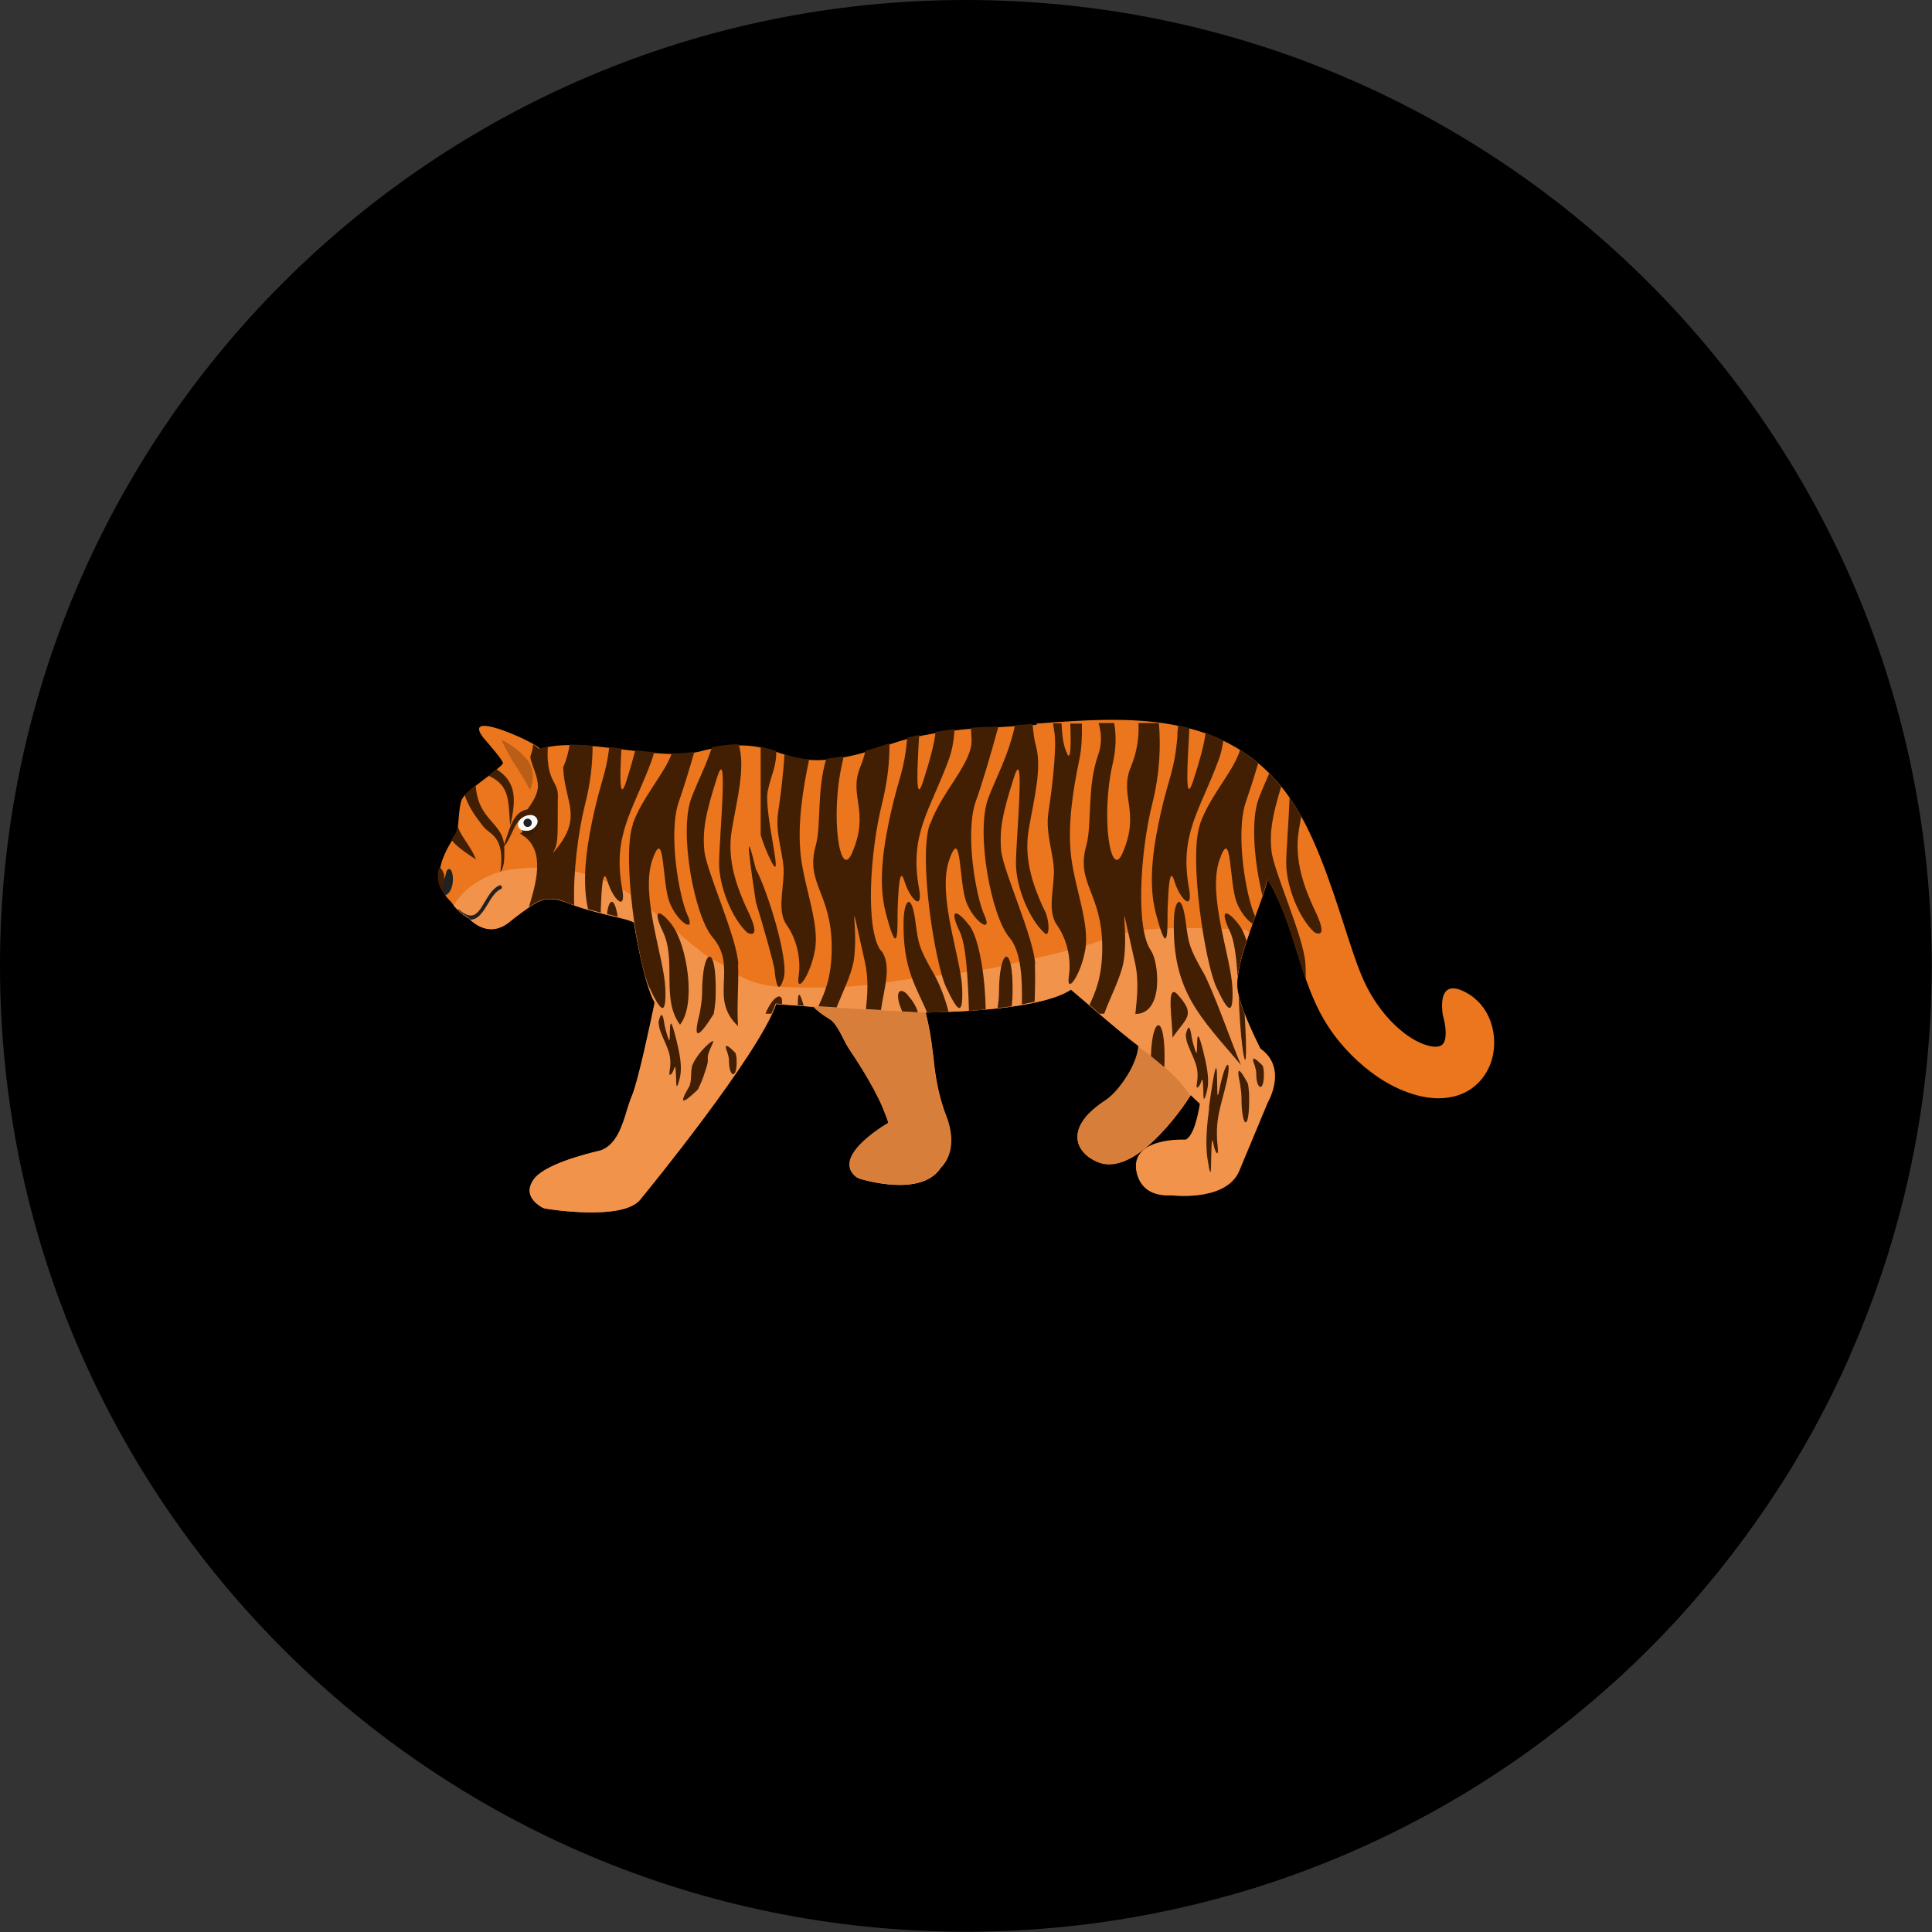 <?xml version="1.0" encoding="UTF-8"?>
<!DOCTYPE svg PUBLIC "-//W3C//DTD SVG 1.1//EN" "http://www.w3.org/Graphics/SVG/1.1/DTD/svg11.dtd">
<!-- Creator: CorelDRAW -->
<svg xmlns="http://www.w3.org/2000/svg" xml:space="preserve" width="6.827in" height="6.827in" style="shape-rendering:geometricPrecision; text-rendering:geometricPrecision; image-rendering:optimizeQuality; fill-rule:evenodd; clip-rule:evenodd"
viewBox="0 0 6.827 6.827"
 xmlns:xlink="http://www.w3.org/1999/xlink">
 <rect x="0" y="0" width="6.827" height="6.827" fill="#333333" stroke="none"/>
 <defs>
  <style type="text/css">
   <![CDATA[
    .fil2 {fill:none}
    .fil5 {fill:#212121}
    .fil9 {fill:#381B04}
    .fil6 {fill:#421F03}
    .fil1 {fill:#00000000}
    .fil0 {fill:#00000000}
    .fil8 {fill:#BA5D17}
    .fil10 {fill:#D67E3A}
    .fil3 {fill:#EB761D}
    .fil4 {fill:#F2934B}
    .fil7 {fill:#FAFAFA}
   ]]>
  </style>
   <clipPath id="id0">
    <path d="M3.413 -3.93701e-006c1.885,0 3.413,1.528 3.413,3.413 0,1.885 -1.528,3.413 -3.413,3.413 -1.885,0 -3.413,-1.528 -3.413,-3.413 0,-1.885 1.528,-3.413 3.413,-3.413z"/>
   </clipPath>
 </defs>
 <g id="Layer_x0020_1">
  <path class="fil0" d="M3.413 -3.93701e-006c1.885,0 3.413,1.528 3.413,3.413 0,1.885 -1.528,3.413 -3.413,3.413 -1.885,0 -3.413,-1.528 -3.413,-3.413 0,-1.885 1.528,-3.413 3.413,-3.413z"/>
  <g style="clip-path:url(#id0)">
   <g id="_637657456">
    <g>
     <polygon id="_6545435361" class="fil1" points="4.504,2.753 8.29,6.539 8.293,6.542 8.296,6.545 8.298,6.548 8.301,6.551 8.304,6.554 8.306,6.557 8.309,6.56 8.311,6.563 8.314,6.566 4.528,2.78 4.525,2.777 4.522,2.774 4.52,2.771 4.517,2.768 4.515,2.765 4.512,2.762 4.509,2.759 4.507,2.756 "/>
     <polygon id="_654543728" class="fil1" points="4.528,2.78 8.314,6.566 8.317,6.57 8.32,6.574 8.323,6.577 8.325,6.581 8.328,6.585 8.331,6.588 8.334,6.592 8.337,6.596 4.55,2.81 4.548,2.806 4.545,2.802 4.542,2.798 4.539,2.795 4.536,2.791 4.533,2.787 4.531,2.784 "/>
     <polygon id="_654544040" class="fil1" points="4.55,2.81 8.337,6.596 8.338,6.597 8.338,6.598 8.339,6.6 8.34,6.601 8.341,6.602 8.342,6.603 8.343,6.604 8.343,6.606 4.557,2.819 4.556,2.818 4.556,2.817 4.555,2.816 4.554,2.815 4.553,2.813 4.552,2.812 4.551,2.811 "/>
     <polygon id="_654543776" class="fil1" points="4.557,2.819 8.343,6.606 8.346,6.61 8.349,6.614 8.352,6.618 8.354,6.622 8.357,6.626 8.36,6.63 8.362,6.634 8.365,6.638 8.367,6.642 8.37,6.647 8.372,6.651 8.375,6.655 8.377,6.66 8.38,6.664 8.382,6.668 8.385,6.673 4.599,2.887 4.596,2.882 4.594,2.878 4.591,2.873 4.589,2.869 4.586,2.865 4.584,2.86 4.581,2.856 4.578,2.852 4.576,2.848 4.573,2.844 4.571,2.839 4.568,2.835 4.565,2.831 4.563,2.827 4.56,2.823 "/>
     <polygon id="_654544208" class="fil1" points="4.599,2.887 8.385,6.673 8.388,6.678 8.391,6.684 8.394,6.69 8.397,6.696 8.4,6.702 8.403,6.707 8.406,6.713 8.409,6.719 8.412,6.725 8.415,6.731 8.418,6.737 8.42,6.743 8.423,6.75 8.426,6.756 8.429,6.762 8.431,6.768 4.645,2.982 4.642,2.976 4.64,2.969 4.637,2.963 4.634,2.957 4.631,2.951 4.628,2.945 4.626,2.939 4.623,2.933 4.62,2.927 4.617,2.921 4.614,2.915 4.611,2.909 4.608,2.904 4.605,2.898 4.602,2.892 "/>
     <polygon id="_654543848" class="fil1" points="4.645,2.982 8.431,6.768 8.431,6.768 8.431,6.768 8.431,6.768 8.432,6.768 8.432,6.768 8.432,6.769 8.432,6.769 8.432,6.769 4.645,2.982 4.645,2.982 4.645,2.982 4.645,2.982 4.645,2.982 4.645,2.982 4.645,2.982 4.645,2.982 "/>
     <polygon id="_654544256" class="fil1" points="4.645,2.982 8.432,6.769 8.435,6.778 8.439,6.786 8.443,6.795 8.447,6.804 8.45,6.813 8.454,6.822 8.457,6.831 8.461,6.841 8.464,6.85 8.468,6.859 8.471,6.868 8.475,6.877 8.478,6.886 8.481,6.895 8.485,6.905 8.488,6.914 8.491,6.923 8.494,6.932 8.497,6.941 8.5,6.95 8.503,6.959 8.506,6.969 8.509,6.978 8.512,6.987 8.515,6.996 8.518,7.005 8.521,7.014 8.524,7.022 8.527,7.031 8.53,7.04 8.533,7.049 8.535,7.057 4.749,3.271 4.746,3.262 4.744,3.254 4.741,3.245 4.738,3.236 4.735,3.227 4.732,3.218 4.729,3.209 4.726,3.2 4.723,3.191 4.72,3.182 4.717,3.173 4.714,3.164 4.711,3.155 4.708,3.146 4.705,3.137 4.702,3.127 4.698,3.118 4.695,3.109 4.692,3.1 4.688,3.091 4.685,3.082 4.682,3.073 4.678,3.063 4.675,3.054 4.671,3.045 4.668,3.036 4.664,3.027 4.66,3.018 4.657,3.009 4.653,3 4.649,2.991 "/>
     <polygon id="_654544400" class="fil1" points="4.479,3.107 8.265,6.894 8.264,6.897 8.263,6.9 8.262,6.904 8.261,6.907 8.26,6.911 8.259,6.914 8.258,6.918 8.257,6.921 8.256,6.925 8.255,6.929 8.254,6.932 8.252,6.936 8.251,6.939 8.25,6.943 8.249,6.947 8.248,6.95 4.461,3.164 4.463,3.16 4.464,3.157 4.465,3.153 4.466,3.149 4.467,3.146 4.469,3.142 4.47,3.139 4.471,3.135 4.472,3.132 4.473,3.128 4.474,3.125 4.475,3.121 4.476,3.118 4.477,3.114 4.478,3.111 "/>
     <polygon id="_654543944" class="fil1" points="4.809,3.444 8.595,7.231 8.598,7.237 8.6,7.243 8.603,7.249 8.606,7.254 8.608,7.26 8.611,7.266 8.614,7.271 8.617,7.277 8.62,7.282 8.623,7.288 8.626,7.293 8.629,7.299 8.632,7.304 8.635,7.309 8.638,7.314 8.641,7.319 8.644,7.324 8.648,7.329 8.651,7.334 8.654,7.339 8.658,7.343 8.661,7.348 8.665,7.353 8.668,7.357 8.672,7.362 8.675,7.366 8.679,7.37 8.682,7.374 8.686,7.379 8.689,7.383 8.693,7.387 8.697,7.391 4.91,3.604 4.907,3.6 4.903,3.596 4.899,3.592 4.896,3.588 4.892,3.584 4.889,3.58 4.885,3.575 4.882,3.571 4.878,3.566 4.875,3.562 4.871,3.557 4.868,3.552 4.865,3.548 4.861,3.543 4.858,3.538 4.855,3.533 4.852,3.528 4.849,3.523 4.845,3.518 4.842,3.512 4.839,3.507 4.836,3.502 4.833,3.496 4.83,3.491 4.828,3.485 4.825,3.48 4.822,3.474 4.819,3.468 4.817,3.462 4.814,3.456 4.812,3.45 "/>
     <polygon id="_654544832" class="fil1" points="5.228,3.545 9.015,7.331 9.02,7.338 9.025,7.344 9.03,7.35 9.034,7.357 9.038,7.364 9.042,7.371 9.046,7.378 9.049,7.385 9.052,7.393 9.055,7.4 9.057,7.408 9.059,7.415 9.061,7.423 5.275,3.637 5.273,3.629 5.271,3.622 5.269,3.614 5.266,3.606 5.263,3.599 5.26,3.592 5.256,3.585 5.252,3.578 5.248,3.571 5.243,3.564 5.239,3.558 5.234,3.551 "/>
     <polygon id="_654544616" class="fil1" points="5.275,3.637 9.061,7.423 9.063,7.43 9.064,7.437 9.065,7.444 9.066,7.452 9.066,7.459 9.066,7.466 9.066,7.473 9.066,7.48 9.066,7.487 9.065,7.494 9.064,7.502 9.063,7.509 9.061,7.516 9.06,7.523 9.058,7.53 9.056,7.536 5.27,3.75 5.272,3.743 5.274,3.736 5.275,3.729 5.277,3.722 5.278,3.715 5.279,3.708 5.279,3.701 5.28,3.694 5.28,3.687 5.28,3.68 5.28,3.672 5.279,3.665 5.279,3.658 5.278,3.651 5.276,3.644 "/>
     <polygon id="_654544808" class="fil1" points="4.749,3.271 8.535,7.057 8.537,7.064 8.539,7.07 8.541,7.076 8.543,7.082 8.545,7.088 8.547,7.094 8.549,7.099 8.551,7.105 8.553,7.111 8.555,7.117 8.557,7.123 8.559,7.128 8.56,7.134 8.562,7.14 8.564,7.145 8.566,7.151 8.568,7.156 8.57,7.161 8.572,7.167 8.573,7.172 8.575,7.177 8.577,7.182 8.579,7.188 8.581,7.193 8.583,7.198 8.584,7.203 8.586,7.207 8.588,7.212 8.59,7.217 8.592,7.222 8.594,7.226 8.595,7.231 4.809,3.444 4.807,3.44 4.805,3.435 4.804,3.431 4.802,3.426 4.8,3.421 4.798,3.416 4.796,3.411 4.794,3.406 4.793,3.401 4.791,3.396 4.789,3.391 4.787,3.386 4.785,3.381 4.783,3.375 4.782,3.37 4.78,3.364 4.778,3.359 4.776,3.353 4.774,3.348 4.772,3.342 4.77,3.336 4.768,3.331 4.767,3.325 4.765,3.319 4.763,3.313 4.761,3.307 4.759,3.301 4.757,3.295 4.755,3.289 4.753,3.283 4.751,3.277 "/>
     <polygon id="_654545240" class="fil1" points="4.461,3.164 8.248,6.95 8.246,6.954 8.245,6.958 8.243,6.962 8.242,6.966 8.241,6.97 8.239,6.974 8.238,6.979 8.236,6.983 8.235,6.987 8.233,6.991 8.232,6.995 8.23,6.999 8.229,7.003 8.227,7.007 8.226,7.012 8.224,7.016 4.438,3.23 4.44,3.225 4.441,3.221 4.443,3.217 4.444,3.213 4.446,3.209 4.447,3.205 4.449,3.2 4.45,3.196 4.452,3.192 4.453,3.188 4.454,3.184 4.456,3.18 4.457,3.176 4.459,3.172 4.46,3.168 "/>
     <polygon id="_654545216" class="fil1" points="4.438,3.23 8.224,7.016 8.224,7.017 8.224,7.018 8.223,7.019 8.223,7.02 8.223,7.021 8.222,7.022 8.222,7.023 8.222,7.024 4.435,3.238 4.436,3.237 4.436,3.236 4.436,3.235 4.437,3.234 4.437,3.233 4.437,3.232 4.438,3.231 "/>
     <polygon id="_654545072" class="fil1" points="4.405,3.324 8.191,7.111 8.188,7.119 8.186,7.127 8.183,7.136 8.181,7.144 8.178,7.152 8.176,7.16 8.174,7.168 8.172,7.176 8.17,7.184 8.168,7.192 8.166,7.199 8.164,7.207 8.163,7.214 8.162,7.221 8.161,7.228 8.16,7.235 4.373,3.449 4.374,3.442 4.375,3.435 4.377,3.428 4.378,3.421 4.38,3.413 4.381,3.406 4.383,3.398 4.385,3.39 4.387,3.382 4.39,3.374 4.392,3.366 4.394,3.358 4.397,3.35 4.4,3.341 4.402,3.333 "/>
     <polygon id="_654544640" class="fil1" points="5.27,3.75 9.056,7.536 9.053,7.543 9.051,7.55 9.048,7.557 9.045,7.564 9.041,7.57 9.038,7.576 9.034,7.583 9.03,7.589 9.025,7.595 9.021,7.6 9.016,7.606 9.011,7.611 9.005,7.617 9,7.622 8.994,7.627 8.988,7.631 5.201,3.845 5.208,3.84 5.213,3.835 5.219,3.83 5.224,3.825 5.23,3.82 5.234,3.814 5.239,3.808 5.243,3.802 5.248,3.796 5.251,3.79 5.255,3.784 5.258,3.777 5.262,3.771 5.265,3.764 5.267,3.757 "/>
     <polygon id="_654545264" class="fil1" points="5.201,3.845 8.988,7.631 8.982,7.635 8.975,7.639 8.969,7.643 8.962,7.646 8.956,7.65 8.949,7.653 8.941,7.655 8.934,7.658 8.926,7.66 8.918,7.662 8.91,7.663 8.902,7.665 8.894,7.666 8.885,7.667 8.876,7.667 8.867,7.667 5.081,3.881 5.09,3.881 5.099,3.88 5.107,3.88 5.116,3.878 5.124,3.877 5.132,3.876 5.14,3.874 5.148,3.871 5.155,3.869 5.162,3.866 5.169,3.863 5.176,3.86 5.183,3.857 5.189,3.853 5.195,3.849 "/>
     <polygon id="_654544592" class="fil1" points="4.435,3.238 8.222,7.024 8.212,7.05 4.426,3.264 "/>
     <polygon id="_654544856" class="fil1" points="4.426,3.264 8.212,7.05 8.211,7.054 8.209,7.058 8.208,7.062 8.207,7.066 8.205,7.069 8.204,7.073 8.203,7.077 8.201,7.081 4.415,3.295 4.416,3.291 4.418,3.287 4.419,3.283 4.42,3.279 4.422,3.275 4.423,3.272 4.424,3.268 "/>
     <polygon id="_654545648" class="fil1" points="4.415,3.295 8.201,7.081 8.2,7.085 8.199,7.089 8.197,7.092 8.196,7.096 8.195,7.1 8.194,7.103 8.192,7.107 8.191,7.111 4.405,3.324 4.406,3.321 4.407,3.317 4.409,3.313 4.41,3.31 4.411,3.306 4.412,3.302 4.414,3.299 "/>
     <polygon id="_654545600" class="fil1" points="5.081,3.881 8.867,7.667 8.861,7.667 8.854,7.667 8.848,7.666 8.841,7.666 8.835,7.665 8.828,7.664 8.822,7.663 8.815,7.662 8.809,7.66 8.802,7.659 8.796,7.657 8.789,7.656 8.782,7.654 8.776,7.652 8.769,7.65 8.763,7.647 8.756,7.645 8.749,7.642 8.743,7.64 8.736,7.637 8.729,7.634 8.723,7.631 8.716,7.628 8.71,7.625 8.703,7.621 8.696,7.618 8.69,7.614 8.683,7.61 8.677,7.606 8.67,7.602 8.664,7.598 8.657,7.594 4.871,3.808 4.878,3.812 4.884,3.816 4.891,3.82 4.897,3.824 4.904,3.828 4.91,3.831 4.917,3.835 4.923,3.838 4.93,3.842 4.936,3.845 4.943,3.848 4.95,3.851 4.956,3.853 4.963,3.856 4.97,3.859 4.976,3.861 4.983,3.863 4.989,3.866 4.996,3.868 5.003,3.869 5.009,3.871 5.016,3.873 5.022,3.874 5.029,3.876 5.036,3.877 5.042,3.878 5.049,3.879 5.055,3.879 5.061,3.88 5.068,3.88 5.074,3.881 "/>
     <polygon id="_654545912" class="fil1" points="4.871,3.808 8.657,7.594 8.651,7.59 8.645,7.585 8.639,7.581 8.632,7.576 8.626,7.572 8.62,7.567 8.614,7.562 8.608,7.557 8.602,7.552 8.596,7.547 8.59,7.542 8.584,7.537 8.578,7.531 8.572,7.526 8.567,7.52 8.561,7.514 8.555,7.509 8.55,7.503 4.763,3.717 4.769,3.722 4.775,3.728 4.78,3.734 4.786,3.739 4.792,3.745 4.798,3.75 4.804,3.756 4.81,3.761 4.816,3.766 4.822,3.771 4.828,3.776 4.834,3.781 4.84,3.786 4.846,3.79 4.852,3.795 4.859,3.799 4.865,3.804 "/>
     <polygon id="_654545480" class="fil1" points="4.373,3.449 8.16,7.235 8.159,7.238 8.159,7.241 8.159,7.244 8.158,7.247 8.158,7.25 8.158,7.253 8.158,7.256 8.158,7.259 8.158,7.261 8.158,7.264 8.158,7.267 8.158,7.269 8.158,7.272 8.158,7.274 8.158,7.277 8.158,7.279 4.372,3.493 4.372,3.491 4.372,3.488 4.371,3.486 4.371,3.483 4.371,3.48 4.371,3.478 4.371,3.475 4.371,3.472 4.371,3.47 4.372,3.467 4.372,3.464 4.372,3.461 4.372,3.458 4.373,3.455 4.373,3.452 "/>
     <polygon id="_654545552" class="fil1" points="4.372,3.493 8.158,7.279 8.159,7.282 8.159,7.285 8.16,7.288 8.16,7.292 8.161,7.295 8.162,7.298 8.162,7.301 8.163,7.305 4.377,3.519 4.376,3.515 4.375,3.512 4.375,3.509 4.374,3.505 4.373,3.502 4.373,3.499 4.372,3.496 "/>
     <polygon id="_654545576" class="fil1" points="4.377,3.519 8.163,7.305 8.164,7.309 8.165,7.312 8.166,7.316 8.167,7.32 8.168,7.324 8.17,7.328 8.171,7.332 8.172,7.336 8.173,7.34 8.175,7.344 8.176,7.348 8.178,7.352 8.179,7.356 8.181,7.361 8.182,7.365 8.184,7.369 4.398,3.583 4.396,3.578 4.395,3.574 4.393,3.57 4.392,3.566 4.39,3.562 4.389,3.558 4.387,3.554 4.386,3.55 4.385,3.546 4.383,3.542 4.382,3.538 4.381,3.534 4.38,3.53 4.379,3.526 4.378,3.522 "/>
     <polygon id="_654545936" class="fil1" points="4.398,3.583 8.184,7.369 8.188,7.378 8.192,7.388 8.196,7.397 8.2,7.407 8.204,7.416 8.208,7.425 8.212,7.433 8.215,7.442 8.219,7.45 8.223,7.457 8.226,7.464 8.229,7.471 8.232,7.477 8.235,7.482 8.238,7.487 8.24,7.491 4.453,3.705 4.451,3.701 4.449,3.696 4.446,3.691 4.443,3.685 4.44,3.678 4.437,3.671 4.433,3.663 4.429,3.655 4.425,3.647 4.421,3.638 4.417,3.63 4.413,3.62 4.409,3.611 4.405,3.602 4.402,3.592 "/>
     <polygon id="_654545672" class="fil1" points="4.475,3.724 8.261,7.51 8.267,7.516 8.272,7.523 8.277,7.53 8.28,7.537 8.283,7.544 8.286,7.552 8.288,7.559 8.289,7.566 8.291,7.574 8.291,7.581 8.291,7.588 8.291,7.595 8.291,7.602 8.29,7.609 8.289,7.616 8.288,7.622 8.286,7.629 8.285,7.635 8.283,7.641 8.281,7.646 8.279,7.652 8.277,7.657 8.275,7.661 8.273,7.666 8.272,7.67 8.27,7.673 8.268,7.676 8.267,7.679 8.266,7.681 4.48,3.895 4.481,3.893 4.482,3.89 4.484,3.887 4.485,3.883 4.487,3.88 4.489,3.875 4.491,3.871 4.493,3.866 4.495,3.86 4.497,3.855 4.498,3.849 4.5,3.842 4.501,3.836 4.503,3.83 4.504,3.823 4.504,3.816 4.505,3.809 4.505,3.802 4.505,3.795 4.504,3.787 4.503,3.78 4.502,3.773 4.5,3.765 4.497,3.758 4.494,3.751 4.49,3.744 4.486,3.737 4.481,3.73 "/>
     <polygon id="_654545960" class="fil1" points="4.24,3.899 8.026,7.686 8.023,7.682 8.019,7.679 8.015,7.676 8.011,7.672 8.007,7.668 8.002,7.664 7.998,7.659 7.993,7.655 4.207,3.869 4.212,3.873 4.216,3.877 4.221,3.882 4.225,3.886 4.229,3.889 4.233,3.893 4.237,3.896 "/>
     <polygon id="_654546032" class="fil1" points="4.022,3.696 7.809,7.482 7.806,7.48 7.803,7.477 7.799,7.475 7.796,7.472 7.792,7.469 7.789,7.467 7.785,7.464 7.781,7.461 7.777,7.458 7.773,7.454 7.769,7.451 7.765,7.448 7.761,7.444 7.757,7.441 7.752,7.437 7.748,7.434 7.743,7.43 7.739,7.426 7.734,7.422 7.729,7.418 7.724,7.414 7.72,7.41 7.715,7.406 7.71,7.402 7.705,7.398 7.7,7.394 7.695,7.39 7.69,7.385 7.685,7.381 7.681,7.377 7.676,7.373 7.671,7.369 3.884,3.583 3.889,3.587 3.894,3.591 3.899,3.595 3.904,3.599 3.909,3.603 3.914,3.607 3.919,3.612 3.924,3.616 3.929,3.62 3.933,3.624 3.938,3.628 3.943,3.632 3.948,3.636 3.952,3.64 3.957,3.643 3.961,3.647 3.966,3.651 3.97,3.654 3.975,3.658 3.979,3.661 3.983,3.665 3.987,3.668 3.991,3.671 3.995,3.674 3.999,3.677 4.002,3.68 4.006,3.683 4.01,3.686 4.013,3.689 4.016,3.691 4.019,3.693 "/>
     <polygon id="_654545384" class="fil1" points="3.351,3.575 7.137,7.361 7.132,7.361 7.127,7.361 7.121,7.362 7.116,7.362 7.111,7.362 7.106,7.362 7.101,7.362 7.096,7.362 7.092,7.363 7.087,7.363 7.082,7.363 7.078,7.363 7.073,7.363 7.069,7.363 7.065,7.363 7.061,7.363 3.275,3.577 3.279,3.577 3.283,3.577 3.287,3.577 3.292,3.577 3.296,3.577 3.301,3.576 3.305,3.576 3.31,3.576 3.315,3.576 3.32,3.576 3.325,3.576 3.33,3.576 3.335,3.575 3.34,3.575 3.346,3.575 "/>
     <polygon id="_654546440" class="fil1" points="4.207,3.869 7.993,7.655 7.993,7.655 7.993,7.656 7.992,7.656 7.992,7.657 7.992,7.657 7.992,7.657 7.991,7.658 7.991,7.658 4.205,3.872 4.205,3.871 4.205,3.871 4.206,3.871 4.206,3.87 4.206,3.87 4.206,3.869 4.207,3.869 "/>
     <polygon id="_654546800" class="fil1" points="3.884,3.583 7.671,7.369 7.67,7.368 7.67,7.368 7.669,7.367 7.669,7.367 7.668,7.367 7.668,7.366 7.667,7.366 7.666,7.365 3.88,3.579 3.881,3.579 3.881,3.58 3.882,3.58 3.882,3.581 3.883,3.581 3.883,3.582 3.884,3.582 "/>
     <polygon id="_654546344" class="fil1" points="3.575,3.556 7.361,7.342 7.358,7.343 7.355,7.343 7.352,7.343 7.349,7.344 7.345,7.344 7.342,7.345 7.339,7.345 7.336,7.345 7.333,7.346 7.33,7.346 7.327,7.347 7.323,7.347 7.32,7.347 7.317,7.348 7.314,7.348 7.311,7.348 3.524,3.562 3.528,3.562 3.531,3.561 3.534,3.561 3.537,3.561 3.54,3.56 3.543,3.56 3.547,3.56 3.55,3.559 3.553,3.559 3.556,3.558 3.559,3.558 3.562,3.558 3.565,3.557 3.568,3.557 3.572,3.556 "/>
     <polygon id="_654546728" class="fil1" points="3.524,3.562 7.311,7.348 7.305,7.349 7.3,7.35 7.295,7.35 7.29,7.351 7.284,7.351 7.279,7.352 7.274,7.352 7.269,7.353 3.482,3.566 3.488,3.566 3.493,3.565 3.498,3.565 3.503,3.564 3.509,3.564 3.514,3.563 3.519,3.563 "/>
     <polygon id="_654546488" class="fil1" points="3.88,3.579 7.666,7.365 7.662,7.362 7.658,7.358 7.654,7.355 7.65,7.352 7.647,7.348 7.643,7.345 7.639,7.342 7.635,7.338 3.849,3.552 3.853,3.555 3.856,3.559 3.86,3.562 3.864,3.565 3.868,3.569 3.872,3.572 3.876,3.575 "/>
     <polygon id="_654546392" class="fil1" points="3.849,3.552 7.635,7.338 7.63,7.334 7.625,7.33 7.62,7.325 7.615,7.321 7.61,7.317 7.605,7.313 7.601,7.309 7.597,7.306 7.593,7.302 7.589,7.299 7.585,7.295 7.581,7.292 7.578,7.29 7.575,7.287 7.572,7.284 7.569,7.282 3.783,3.496 3.786,3.498 3.789,3.501 3.792,3.503 3.795,3.506 3.799,3.509 3.802,3.512 3.806,3.516 3.81,3.519 3.815,3.523 3.819,3.527 3.824,3.531 3.828,3.535 3.833,3.539 3.838,3.543 3.844,3.548 "/>
     <polygon id="_654546680" class="fil1" points="3.783,3.496 7.569,7.282 7.567,7.284 7.564,7.286 7.561,7.288 7.558,7.289 7.555,7.291 7.551,7.293 7.548,7.294 7.545,7.296 7.541,7.297 7.538,7.299 7.534,7.301 7.53,7.302 7.526,7.304 7.523,7.305 7.519,7.307 7.515,7.308 7.511,7.309 7.507,7.311 7.502,7.312 7.498,7.313 7.494,7.315 7.489,7.316 7.485,7.317 7.481,7.319 7.476,7.32 7.472,7.321 7.467,7.322 7.462,7.323 7.458,7.324 7.453,7.326 7.448,7.327 7.443,7.328 3.657,3.541 3.662,3.54 3.667,3.539 3.671,3.538 3.676,3.537 3.681,3.536 3.685,3.535 3.69,3.533 3.694,3.532 3.699,3.531 3.703,3.53 3.708,3.528 3.712,3.527 3.716,3.526 3.72,3.524 3.724,3.523 3.728,3.522 3.732,3.52 3.736,3.519 3.74,3.517 3.744,3.516 3.748,3.514 3.751,3.513 3.755,3.511 3.758,3.51 3.762,3.508 3.765,3.506 3.768,3.505 3.771,3.503 3.775,3.501 3.777,3.499 3.78,3.498 "/>
     <polygon id="_654546584" class="fil1" points="3.657,3.541 7.443,7.328 7.44,7.328 7.438,7.329 7.435,7.329 7.432,7.33 7.429,7.331 7.426,7.331 7.424,7.332 7.421,7.332 7.418,7.333 7.415,7.333 7.412,7.334 7.409,7.334 7.407,7.335 7.404,7.335 7.401,7.336 7.398,7.336 3.612,3.55 3.614,3.55 3.617,3.549 3.62,3.549 3.623,3.548 3.626,3.548 3.629,3.547 3.632,3.547 3.635,3.546 3.637,3.545 3.64,3.545 3.643,3.544 3.646,3.544 3.649,3.543 3.651,3.543 3.654,3.542 "/>
     <polygon id="_654546176" class="fil1" points="3.612,3.55 7.398,7.336 7.393,7.337 7.389,7.338 7.384,7.339 7.38,7.339 7.375,7.34 7.37,7.341 7.366,7.341 7.361,7.342 3.575,3.556 3.579,3.555 3.584,3.555 3.589,3.554 3.593,3.553 3.598,3.552 3.602,3.552 3.607,3.551 "/>
     <polygon id="_654546224" class="fil1" points="4.205,3.872 7.991,7.658 7.988,7.663 7.984,7.668 7.981,7.674 7.977,7.679 7.973,7.684 7.97,7.69 7.966,7.696 7.962,7.701 7.957,7.707 7.953,7.713 7.949,7.719 7.944,7.724 7.94,7.73 7.935,7.736 7.93,7.742 7.925,7.748 7.921,7.754 7.916,7.759 7.911,7.765 7.906,7.771 7.9,7.777 7.895,7.782 7.89,7.788 7.885,7.794 7.88,7.799 7.874,7.804 7.869,7.81 7.863,7.815 7.858,7.82 7.853,7.825 7.847,7.83 7.842,7.835 4.055,4.048 4.061,4.044 4.066,4.039 4.072,4.034 4.077,4.029 4.083,4.023 4.088,4.018 4.093,4.013 4.099,4.007 4.104,4.002 4.109,3.996 4.114,3.99 4.119,3.985 4.124,3.979 4.129,3.973 4.134,3.967 4.139,3.962 4.144,3.956 4.149,3.95 4.153,3.944 4.158,3.938 4.162,3.932 4.167,3.927 4.171,3.921 4.175,3.915 4.179,3.909 4.183,3.904 4.187,3.898 4.191,3.893 4.195,3.887 4.198,3.882 4.202,3.877 "/>
     <polygon id="_654546824" class="fil1" points="3.482,3.566 7.269,7.353 7.265,7.353 7.261,7.353 7.257,7.354 7.254,7.354 7.25,7.354 7.246,7.355 7.243,7.355 7.239,7.355 7.235,7.355 7.231,7.356 7.228,7.356 7.224,7.356 7.221,7.356 7.217,7.357 7.213,7.357 7.21,7.357 3.423,3.571 3.427,3.571 3.431,3.57 3.434,3.57 3.438,3.57 3.442,3.57 3.445,3.569 3.449,3.569 3.453,3.569 3.456,3.569 3.46,3.568 3.464,3.568 3.467,3.568 3.471,3.567 3.475,3.567 3.479,3.567 "/>
     <polygon id="_654547208" class="fil1" points="4.48,3.895 8.266,7.681 8.168,7.916 4.381,4.13 "/>
     <polygon id="_654547256" class="fil1" points="3.423,3.571 7.21,7.357 7.205,7.358 7.2,7.358 7.195,7.358 7.191,7.358 7.186,7.359 7.182,7.359 7.177,7.359 7.172,7.359 7.168,7.36 7.163,7.36 7.159,7.36 7.154,7.36 7.15,7.361 7.146,7.361 7.141,7.361 7.137,7.361 3.351,3.575 3.355,3.575 3.36,3.574 3.364,3.574 3.368,3.574 3.373,3.574 3.377,3.574 3.382,3.573 3.386,3.573 3.391,3.573 3.395,3.573 3.4,3.572 3.405,3.572 3.409,3.572 3.414,3.572 3.419,3.571 "/>
     <polygon id="_654547520" class="fil1" points="3.877,4.104 7.663,7.89 7.66,7.889 7.656,7.887 7.653,7.885 7.65,7.884 7.647,7.882 7.644,7.88 7.641,7.878 7.638,7.877 7.635,7.875 7.633,7.873 7.63,7.871 7.628,7.869 7.625,7.867 7.623,7.865 7.621,7.863 7.619,7.861 3.833,4.075 3.835,4.077 3.837,4.079 3.839,4.081 3.841,4.083 3.844,4.085 3.846,4.087 3.849,4.089 3.852,4.09 3.854,4.092 3.857,4.094 3.86,4.096 3.863,4.097 3.867,4.099 3.87,4.101 3.873,4.102 "/>
     <polygon id="_654547472" class="fil1" points="4.055,4.048 7.842,7.835 7.836,7.839 7.83,7.844 7.825,7.848 7.819,7.853 7.814,7.857 7.808,7.861 7.802,7.864 7.797,7.868 7.791,7.872 7.785,7.875 7.779,7.878 7.774,7.881 7.768,7.884 7.762,7.886 7.757,7.888 7.751,7.891 7.745,7.892 7.74,7.894 7.734,7.896 7.728,7.897 7.723,7.898 7.717,7.898 7.712,7.899 7.706,7.899 7.701,7.899 7.695,7.899 7.69,7.898 7.684,7.897 7.679,7.896 7.674,7.894 7.668,7.892 7.663,7.89 3.877,4.104 3.882,4.106 3.887,4.108 3.893,4.109 3.898,4.111 3.903,4.112 3.909,4.112 3.914,4.113 3.92,4.113 3.925,4.113 3.931,4.112 3.936,4.111 3.942,4.11 3.948,4.109 3.953,4.108 3.959,4.106 3.965,4.104 3.97,4.102 3.976,4.1 3.982,4.097 3.987,4.095 3.993,4.092 3.999,4.089 4.005,4.085 4.01,4.082 4.016,4.078 4.022,4.074 4.027,4.07 4.033,4.066 4.039,4.062 4.044,4.058 4.05,4.053 "/>
     <polygon id="_654546872" class="fil1" points="4.381,4.13 8.168,7.916 8.164,7.926 8.159,7.935 8.153,7.944 8.147,7.952 8.141,7.959 8.133,7.966 8.126,7.972 8.118,7.977 8.109,7.982 8.1,7.987 8.091,7.991 8.081,7.995 8.072,7.998 8.062,8 8.052,8.003 8.043,8.005 8.033,8.006 8.023,8.008 8.014,8.009 8.004,8.01 7.995,8.01 7.986,8.011 7.978,8.011 7.969,8.011 7.962,8.011 7.955,8.011 7.948,8.01 7.942,8.01 7.936,8.01 7.932,8.009 7.928,8.009 7.925,8.009 4.138,4.222 4.142,4.223 4.146,4.223 4.15,4.223 4.156,4.224 4.162,4.224 4.168,4.224 4.175,4.225 4.183,4.225 4.191,4.225 4.2,4.224 4.209,4.224 4.218,4.223 4.227,4.223 4.237,4.222 4.247,4.22 4.256,4.219 4.266,4.217 4.276,4.214 4.286,4.211 4.295,4.208 4.305,4.205 4.314,4.201 4.323,4.196 4.331,4.191 4.339,4.186 4.347,4.179 4.354,4.173 4.361,4.166 4.367,4.158 4.373,4.149 4.377,4.14 "/>
     <polygon id="_654547544" class="fil1" points="4.138,4.222 7.925,8.009 7.904,8.009 7.886,8.007 7.87,8.003 7.856,7.997 7.844,7.991 7.834,7.983 4.048,4.197 4.058,4.204 4.069,4.211 4.083,4.216 4.099,4.22 4.118,4.222 "/>
     <polygon id="_654547040" class="fil1" points="3.275,3.577 7.061,7.363 7.06,7.363 7.06,7.363 7.059,7.363 7.058,7.363 7.057,7.363 7.057,7.363 7.056,7.363 7.055,7.363 3.269,3.577 3.27,3.577 3.27,3.577 3.271,3.577 3.272,3.577 3.273,3.577 3.273,3.577 3.274,3.577 "/>
     <polygon id="_654547064" class="fil1" points="3.269,3.577 7.055,7.363 7.055,7.364 3.269,3.578 "/>
     <polygon id="_654547304" class="fil1" points="3.269,3.578 7.055,7.364 7.057,7.37 3.271,3.584 "/>
     <polygon id="_654547400" class="fil1" points="3.271,3.584 7.057,7.37 7.059,7.378 7.061,7.386 7.062,7.393 7.064,7.401 7.065,7.409 7.067,7.417 7.068,7.425 7.07,7.433 7.071,7.44 7.072,7.448 7.074,7.455 7.075,7.462 7.076,7.468 7.077,7.474 7.077,7.48 7.078,7.485 3.292,3.699 3.291,3.694 3.29,3.688 3.289,3.682 3.288,3.676 3.287,3.669 3.286,3.662 3.285,3.654 3.284,3.647 3.282,3.639 3.281,3.631 3.279,3.623 3.278,3.615 3.276,3.607 3.274,3.599 3.272,3.592 "/>
     <polygon id="_654547976" class="fil1" points="3.292,3.699 7.078,7.485 7.079,7.488 7.079,7.492 7.079,7.495 7.08,7.499 7.08,7.503 7.081,7.507 7.081,7.512 7.082,7.516 3.295,3.73 3.295,3.725 3.295,3.721 3.294,3.717 3.294,3.713 3.293,3.709 3.293,3.705 3.292,3.702 "/>
     <polygon id="_654548192" class="fil1" points="3.295,3.73 7.082,7.516 7.082,7.521 7.083,7.526 7.083,7.531 7.084,7.536 7.084,7.541 7.085,7.546 7.086,7.552 7.086,7.558 7.087,7.564 7.088,7.57 7.089,7.576 7.09,7.582 7.091,7.588 7.092,7.595 7.093,7.601 7.094,7.608 7.095,7.615 7.097,7.622 7.098,7.629 7.1,7.636 7.101,7.643 7.103,7.65 7.105,7.658 7.107,7.665 7.109,7.672 7.111,7.68 7.114,7.687 7.116,7.695 7.119,7.703 7.121,7.71 7.124,7.718 7.127,7.726 3.341,3.94 3.338,3.932 3.335,3.924 3.332,3.916 3.33,3.909 3.327,3.901 3.325,3.894 3.323,3.886 3.321,3.879 3.319,3.871 3.317,3.864 3.315,3.857 3.314,3.85 3.312,3.843 3.311,3.836 3.309,3.829 3.308,3.822 3.307,3.815 3.306,3.809 3.304,3.802 3.303,3.796 3.303,3.789 3.302,3.783 3.301,3.777 3.3,3.771 3.299,3.766 3.299,3.76 3.298,3.755 3.297,3.749 3.297,3.744 3.296,3.739 3.296,3.735 "/>
     <polygon id="_654548216" class="fil1" points="2.94,3.608 6.727,7.394 6.723,7.391 6.72,7.388 6.716,7.386 2.93,3.599 2.933,3.602 2.937,3.604 "/>
     <polygon id="_654547880" class="fil1" points="2.238,3.257 6.024,7.044 6.022,7.043 6.02,7.042 6.018,7.041 6.015,7.04 6.013,7.039 6.01,7.038 6.006,7.037 6.003,7.035 5.999,7.034 5.996,7.033 5.992,7.032 5.987,7.031 5.983,7.03 5.979,7.029 5.974,7.027 5.969,7.026 2.183,3.24 2.188,3.241 2.192,3.242 2.197,3.244 2.201,3.245 2.205,3.246 2.209,3.247 2.213,3.248 2.217,3.249 2.22,3.25 2.223,3.251 2.226,3.252 2.229,3.253 2.232,3.254 2.234,3.255 2.236,3.256 "/>
     <polygon id="_654548264" class="fil1" points="2.763,3.548 6.549,7.335 6.546,7.334 6.543,7.334 6.54,7.334 6.538,7.334 6.535,7.333 6.532,7.333 6.53,7.333 6.527,7.333 2.741,3.547 2.743,3.547 2.746,3.547 2.749,3.547 2.751,3.547 2.754,3.548 2.757,3.548 2.76,3.548 "/>
     <polygon id="_654547928" class="fil1" points="2.93,3.599 6.716,7.386 6.711,7.383 6.706,7.38 6.701,7.377 6.697,7.374 6.693,7.371 6.689,7.368 6.685,7.365 6.681,7.362 6.678,7.36 6.675,7.357 6.672,7.354 6.669,7.352 6.666,7.349 6.664,7.347 2.877,3.561 2.88,3.563 2.883,3.566 2.885,3.568 2.888,3.571 2.892,3.573 2.895,3.576 2.899,3.579 2.903,3.582 2.907,3.585 2.911,3.588 2.915,3.59 2.92,3.593 2.925,3.596 "/>
     <polygon id="_654547592" class="fil1" points="2.873,3.556 6.659,7.343 6.655,7.342 6.651,7.342 6.647,7.342 6.643,7.342 6.638,7.341 6.634,7.341 6.63,7.341 6.626,7.34 2.84,3.554 2.844,3.554 2.848,3.555 2.852,3.555 2.856,3.555 2.86,3.556 2.865,3.556 2.869,3.556 "/>
     <polygon id="_654548072" class="fil1" points="2.84,3.554 6.626,7.34 6.606,7.339 2.819,3.553 "/>
     <polygon id="_654547640" class="fil1" points="1.904,2.641 5.69,6.428 5.691,6.43 5.691,6.431 1.905,2.645 1.905,2.643 "/>
     <polygon id="_654547688" class="fil1" points="2.819,3.553 6.606,7.339 6.602,7.339 6.598,7.338 6.594,7.338 6.59,7.338 6.586,7.337 6.583,7.337 6.579,7.337 6.576,7.337 6.572,7.336 6.569,7.336 6.565,7.336 6.562,7.336 6.558,7.335 6.555,7.335 6.552,7.335 6.549,7.335 2.763,3.548 2.766,3.549 2.769,3.549 2.772,3.549 2.775,3.549 2.779,3.55 2.782,3.55 2.786,3.55 2.789,3.55 2.793,3.551 2.796,3.551 2.8,3.551 2.804,3.551 2.808,3.552 2.812,3.552 2.816,3.552 "/>
     <polygon id="_654547808" class="fil1" points="2.741,3.547 6.527,7.333 6.526,7.337 6.524,7.341 6.522,7.346 6.521,7.35 6.519,7.355 6.517,7.359 6.515,7.364 6.512,7.369 2.726,3.583 2.728,3.578 2.73,3.573 2.732,3.568 2.734,3.564 2.736,3.559 2.738,3.555 2.739,3.551 "/>
     <polygon id="_654548768" class="fil1" points="2.183,3.24 5.969,7.026 5.947,7.021 2.161,3.235 "/>
     <polygon id="_654548864" class="fil1" points="2.161,3.235 5.947,7.021 5.935,7.018 2.149,3.231 "/>
     <polygon id="_654548528" class="fil1" points="2.259,4.239 6.046,8.026 6.045,8.026 6.044,8.027 6.044,8.028 6.043,8.029 6.042,8.03 6.042,8.03 6.041,8.031 6.04,8.032 2.254,4.246 2.255,4.245 2.255,4.244 2.256,4.243 2.257,4.243 2.257,4.242 2.258,4.241 2.259,4.24 "/>
     <polygon id="_654548696" class="fil1" points="2.254,4.246 6.04,8.032 6.033,8.037 6.025,8.042 6.016,8.047 6.007,8.051 5.997,8.055 5.986,8.058 5.975,8.06 5.963,8.063 5.951,8.065 5.938,8.066 5.925,8.067 5.912,8.068 5.899,8.069 5.886,8.069 5.872,8.069 5.859,8.069 5.846,8.069 5.833,8.068 5.821,8.068 5.809,8.067 5.797,8.066 5.785,8.065 5.775,8.064 5.765,8.063 5.755,8.062 5.746,8.061 5.738,8.06 5.731,8.059 5.725,8.058 5.72,8.057 5.716,8.057 5.714,8.056 1.927,4.27 1.93,4.27 1.934,4.271 1.939,4.272 1.945,4.273 1.952,4.274 1.96,4.274 1.969,4.276 1.978,4.277 1.988,4.278 1.999,4.279 2.011,4.28 2.022,4.28 2.035,4.281 2.047,4.282 2.06,4.282 2.073,4.283 2.086,4.283 2.099,4.283 2.113,4.283 2.126,4.282 2.139,4.281 2.152,4.28 2.164,4.278 2.176,4.276 2.188,4.274 2.2,4.271 2.21,4.268 2.221,4.265 2.23,4.261 2.239,4.256 2.247,4.251 "/>
     <polygon id="_654548456" class="fil1" points="1.927,4.27 5.714,8.056 5.711,8.056 5.709,8.056 5.707,8.055 5.705,8.054 5.703,8.054 5.701,8.053 5.699,8.052 5.697,8.05 1.911,4.264 1.913,4.265 1.915,4.266 1.917,4.267 1.919,4.268 1.921,4.269 1.923,4.269 1.925,4.27 "/>
     <polygon id="_654548840" class="fil1" points="1.911,4.264 5.697,8.05 5.689,8.045 5.682,8.039 1.896,4.253 1.903,4.259 "/>
     <polygon id="_654548912" class="fil1" points="2.149,3.231 5.935,7.018 5.933,7.017 2.147,3.231 "/>
     <polygon id="_654548552" class="fil1" points="2.147,3.231 5.933,7.017 5.933,7.017 2.147,3.231 "/>
     <polygon id="_654548672" class="fil1" points="2.147,3.231 5.933,7.017 5.933,7.017 5.933,7.017 5.932,7.017 5.932,7.017 5.932,7.017 5.931,7.017 5.931,7.017 5.931,7.017 2.144,3.23 2.145,3.231 2.145,3.231 2.145,3.231 2.146,3.231 2.146,3.231 2.146,3.231 2.147,3.231 "/>
     <polygon id="_654548576" class="fil1" points="2.144,3.23 5.931,7.017 5.928,7.016 5.925,7.015 5.922,7.015 5.92,7.014 5.917,7.013 5.914,7.013 5.912,7.012 5.909,7.011 2.123,3.225 2.125,3.226 2.128,3.226 2.131,3.227 2.133,3.228 2.136,3.228 2.139,3.229 2.142,3.23 "/>
     <polygon id="_654549272" class="fil1" points="2.123,3.225 5.909,7.011 5.906,7.011 5.903,7.01 5.9,7.009 5.897,7.008 5.894,7.007 5.891,7.007 5.888,7.006 5.886,7.005 5.883,7.005 5.88,7.004 5.877,7.003 5.875,7.002 5.872,7.002 5.869,7.001 5.867,7 5.864,6.999 2.078,3.213 2.08,3.214 2.083,3.215 2.086,3.215 2.088,3.216 2.091,3.217 2.094,3.218 2.097,3.218 2.099,3.219 2.102,3.22 2.105,3.22 2.108,3.221 2.111,3.222 2.114,3.223 2.117,3.223 2.12,3.224 "/>
     <polygon id="_654549728" class="fil1" points="2.078,3.213 5.864,6.999 5.861,6.999 5.858,6.998 5.855,6.997 5.851,6.996 5.848,6.995 5.845,6.994 5.842,6.993 5.839,6.992 5.836,6.991 5.833,6.99 5.83,6.989 5.827,6.988 5.824,6.987 5.821,6.986 5.818,6.985 5.815,6.984 2.029,3.198 2.032,3.199 2.035,3.2 2.038,3.201 2.041,3.202 2.044,3.203 2.047,3.204 2.05,3.205 2.053,3.206 2.056,3.207 2.059,3.208 2.062,3.209 2.065,3.21 2.068,3.21 2.071,3.211 2.075,3.212 "/>
     <polygon id="_654549248" class="fil1" points="2.029,3.198 5.815,6.984 5.811,6.983 5.808,6.982 5.805,6.98 5.801,6.979 5.798,6.978 5.795,6.976 5.791,6.975 5.788,6.974 2.001,3.187 2.005,3.189 2.008,3.19 2.012,3.192 2.015,3.193 2.019,3.194 2.022,3.195 2.025,3.197 "/>
     <polygon id="_654549368" class="fil1" points="2.001,3.187 5.788,6.974 5.784,6.972 5.781,6.971 5.777,6.97 5.774,6.969 5.771,6.968 5.767,6.967 5.764,6.966 5.761,6.965 5.757,6.964 5.754,6.963 5.751,6.963 5.748,6.962 5.745,6.962 5.742,6.962 5.739,6.961 5.736,6.961 1.95,3.175 1.953,3.175 1.956,3.175 1.959,3.176 1.962,3.176 1.965,3.177 1.968,3.177 1.971,3.178 1.974,3.179 1.978,3.179 1.981,3.18 1.984,3.181 1.988,3.182 1.991,3.184 1.994,3.185 1.998,3.186 "/>
     <polygon id="_654549344" class="fil1" points="1.95,3.175 5.736,6.961 5.733,6.961 5.73,6.961 5.727,6.961 5.725,6.961 5.722,6.961 5.719,6.961 5.716,6.962 5.714,6.962 5.711,6.963 5.708,6.963 5.706,6.964 5.703,6.964 5.7,6.965 5.698,6.966 5.695,6.967 5.692,6.968 1.906,3.182 1.909,3.181 1.911,3.18 1.914,3.179 1.917,3.178 1.919,3.177 1.922,3.177 1.925,3.176 1.927,3.176 1.93,3.175 1.933,3.175 1.936,3.175 1.938,3.175 1.941,3.175 1.944,3.175 1.947,3.175 "/>
     <polygon id="_654549128" class="fil1" points="1.906,3.182 5.692,6.968 5.688,6.97 5.684,6.972 5.68,6.974 5.675,6.977 5.67,6.98 5.665,6.983 5.659,6.986 5.654,6.99 1.868,3.204 1.873,3.2 1.878,3.197 1.884,3.193 1.889,3.19 1.893,3.188 1.898,3.185 1.902,3.183 "/>
     <polygon id="_654549296" class="fil1" points="1.868,3.204 5.654,6.99 5.648,6.994 5.642,6.998 5.637,7.002 5.631,7.006 5.625,7.01 5.62,7.015 5.614,7.019 5.609,7.023 5.604,7.026 5.6,7.03 5.596,7.033 5.592,7.036 5.588,7.039 5.586,7.041 5.583,7.043 5.581,7.044 1.795,3.258 1.797,3.257 1.799,3.255 1.802,3.252 1.805,3.25 1.809,3.247 1.813,3.244 1.818,3.24 1.823,3.236 1.828,3.232 1.833,3.228 1.839,3.224 1.845,3.22 1.85,3.216 1.856,3.212 1.862,3.208 "/>
     <polygon id="_654549464" class="fil1" points="1.795,3.258 5.581,7.044 5.581,7.045 5.58,7.045 5.58,7.046 5.58,7.046 5.579,7.046 5.579,7.047 5.578,7.047 5.577,7.048 1.791,3.261 1.792,3.261 1.792,3.261 1.793,3.26 1.793,3.26 1.794,3.259 1.794,3.259 1.795,3.259 "/>
     <polygon id="_654549704" class="fil1" points="1.563,3.147 5.349,6.933 5.349,6.933 5.349,6.934 5.349,6.934 5.349,6.934 5.349,6.934 5.349,6.934 5.349,6.934 5.349,6.934 1.562,3.148 1.562,3.148 1.562,3.148 1.562,3.148 1.563,3.148 1.563,3.148 1.563,3.147 1.563,3.147 "/>
     <polygon id="_654549320" class="fil1" points="1.663,3.25 5.45,7.037 5.448,7.035 1.662,3.249 "/>
     <polygon id="_654549584" class="fil1" points="1.654,3.242 5.441,7.028 5.436,7.025 5.431,7.023 5.426,7.019 5.421,7.016 5.416,7.012 5.412,7.008 5.407,7.004 1.621,3.218 1.626,3.222 1.63,3.226 1.635,3.229 1.64,3.233 1.644,3.236 1.649,3.239 "/>
     <polygon id="_657388536" class="fil1" points="1.791,3.261 5.577,7.048 5.572,7.051 5.567,7.054 5.562,7.057 5.557,7.059 5.552,7.061 5.547,7.063 5.542,7.065 5.537,7.066 5.533,7.066 5.528,7.067 5.523,7.067 5.519,7.067 5.514,7.067 5.51,7.067 5.506,7.066 5.502,7.065 5.498,7.064 5.494,7.063 5.49,7.062 5.486,7.06 5.482,7.058 5.479,7.057 5.475,7.055 5.472,7.053 5.469,7.051 5.466,7.049 5.463,7.047 5.46,7.045 5.457,7.043 5.454,7.041 5.452,7.039 5.45,7.037 1.663,3.25 1.666,3.252 1.668,3.254 1.671,3.257 1.673,3.259 1.676,3.261 1.679,3.263 1.682,3.265 1.686,3.267 1.689,3.269 1.692,3.271 1.696,3.272 1.7,3.274 1.703,3.275 1.707,3.277 1.711,3.278 1.715,3.279 1.72,3.28 1.724,3.28 1.728,3.281 1.733,3.281 1.737,3.281 1.742,3.281 1.746,3.28 1.751,3.279 1.756,3.278 1.761,3.277 1.766,3.275 1.771,3.273 1.776,3.271 1.781,3.268 1.786,3.265 "/>
     <polygon id="_657388440" class="fil1" points="2.726,3.583 6.512,7.369 6.503,7.388 6.492,7.409 6.48,7.43 6.467,7.453 6.452,7.477 6.437,7.501 6.421,7.526 6.404,7.551 6.386,7.577 6.368,7.603 6.35,7.629 6.331,7.656 6.312,7.682 6.292,7.708 6.273,7.734 6.254,7.76 6.235,7.785 6.216,7.809 6.198,7.833 6.18,7.856 6.163,7.878 6.147,7.899 6.131,7.919 6.117,7.937 6.103,7.954 6.091,7.97 6.079,7.984 6.07,7.996 6.061,8.007 6.054,8.015 6.049,8.021 6.046,8.026 2.259,4.239 2.263,4.235 2.268,4.229 2.275,4.22 2.283,4.21 2.293,4.198 2.304,4.184 2.317,4.168 2.33,4.151 2.345,4.132 2.361,4.113 2.377,4.092 2.394,4.07 2.412,4.047 2.43,4.023 2.449,3.999 2.468,3.974 2.487,3.948 2.506,3.922 2.525,3.896 2.544,3.87 2.563,3.843 2.582,3.817 2.6,3.791 2.617,3.765 2.634,3.74 2.651,3.715 2.666,3.69 2.68,3.667 2.694,3.644 2.706,3.623 2.717,3.602 "/>
     <polygon id="_657388104" class="fil1" points="3.036,4.163 6.822,7.95 6.821,7.949 6.819,7.948 6.817,7.948 6.815,7.947 6.814,7.946 6.812,7.945 6.81,7.943 6.809,7.942 3.023,4.156 3.024,4.157 3.026,4.158 3.027,4.159 3.029,4.16 3.031,4.161 3.033,4.162 3.034,4.163 "/>
     <polygon id="_657388056" class="fil1" points="3.323,4.125 7.109,7.911 7.102,7.921 7.094,7.929 7.086,7.937 7.077,7.944 7.067,7.95 7.057,7.955 7.046,7.959 7.035,7.963 7.023,7.966 7.012,7.968 7,7.97 6.988,7.971 6.976,7.972 6.963,7.972 6.951,7.972 6.94,7.971 6.928,7.97 6.917,7.969 6.905,7.968 6.895,7.966 6.885,7.965 6.875,7.963 6.866,7.961 6.858,7.959 6.85,7.957 6.843,7.956 6.837,7.954 6.832,7.953 6.828,7.951 6.825,7.951 6.823,7.95 6.822,7.95 3.036,4.163 3.037,4.164 3.039,4.164 3.042,4.165 3.046,4.166 3.051,4.168 3.057,4.169 3.064,4.171 3.071,4.173 3.08,4.175 3.089,4.177 3.098,4.178 3.109,4.18 3.119,4.182 3.13,4.183 3.142,4.184 3.153,4.185 3.165,4.186 3.177,4.186 3.189,4.186 3.201,4.185 3.213,4.184 3.225,4.182 3.237,4.18 3.248,4.177 3.26,4.173 3.27,4.169 3.281,4.164 3.29,4.158 3.3,4.151 3.308,4.143 3.316,4.134 "/>
     <polygon id="_657388080" class="fil1" points="3.341,3.94 7.127,7.726 7.131,7.736 7.134,7.746 7.137,7.755 7.139,7.765 7.141,7.774 7.143,7.782 7.144,7.791 7.145,7.799 7.145,7.806 7.145,7.814 7.145,7.821 7.145,7.828 7.144,7.835 7.143,7.841 7.142,7.847 7.141,7.853 7.139,7.859 7.138,7.864 7.136,7.869 7.134,7.874 7.132,7.878 7.13,7.882 7.128,7.886 7.125,7.89 7.123,7.893 7.121,7.897 7.119,7.9 7.117,7.902 7.115,7.905 7.113,7.907 7.111,7.909 7.109,7.911 3.323,4.125 3.325,4.123 3.326,4.121 3.328,4.119 3.33,4.116 3.333,4.113 3.335,4.11 3.337,4.107 3.339,4.104 3.341,4.1 3.343,4.096 3.346,4.092 3.348,4.087 3.349,4.083 3.351,4.078 3.353,4.072 3.354,4.067 3.356,4.061 3.357,4.055 3.358,4.048 3.358,4.042 3.359,4.035 3.359,4.028 3.359,4.02 3.358,4.012 3.358,4.004 3.356,3.996 3.355,3.987 3.353,3.978 3.351,3.969 3.348,3.96 3.344,3.95 "/>
    </g>
    <path id="_637657528" class="fil1" d="M3.662 2.557c0.167,-0.013 0.342,-0.026 0.503,0.008 0.014,0.003 0.027,0.006 0.04,0.009 0.019,0.005 0.038,0.011 0.057,0.017 0.021,0.008 0.042,0.016 0.063,0.026 0.057,0.028 0.112,0.065 0.161,0.115 0.015,0.015 0.029,0.03 0.042,0.047 0.008,0.01 0.015,0.019 0.023,0.03 0.002,0.003 0.005,0.006 0.007,0.01 0.015,0.021 0.028,0.044 0.041,0.067 0.017,0.03 0.032,0.062 0.046,0.095 0,0 0,0 0,0.001 0.041,0.094 0.074,0.196 0.104,0.289 0.021,0.065 0.04,0.125 0.06,0.173 0.026,0.064 0.062,0.118 0.101,0.16 0.036,0.038 0.073,0.066 0.108,0.081 0.029,0.013 0.054,0.017 0.07,0.011 0.003,-0.001 0.006,-0.003 0.008,-0.005 0.006,-0.006 0.01,-0.015 0.011,-0.03 0.002,-0.018 -0.001,-0.04 -0.008,-0.069 -0.001,-0.002 -0.001,-0.005 -0.002,-0.007 -0.021,-0.165 0.112,-0.059 0.112,-0.058l0.001 0.001c0.034,0.028 0.055,0.067 0.064,0.109 0.008,0.037 0.006,0.077 -0.005,0.113 -0.012,0.037 -0.035,0.071 -0.068,0.095 -0.031,0.023 -0.072,0.036 -0.121,0.036 -0.067,-0.001 -0.141,-0.028 -0.209,-0.073 -0.067,-0.045 -0.131,-0.108 -0.178,-0.18 -0.035,-0.054 -0.059,-0.109 -0.079,-0.166 -0.011,-0.032 -0.022,-0.065 -0.032,-0.098 -0.026,-0.084 -0.053,-0.17 -0.103,-0.255 -0.005,0.018 -0.011,0.037 -0.018,0.057 -0.007,0.021 -0.015,0.043 -0.023,0.065 -0.001,0.003 -0.002,0.005 -0.003,0.008l-0.009 0.026c-0.004,0.01 -0.007,0.021 -0.011,0.031 -0.003,0.01 -0.007,0.02 -0.01,0.029 -0.015,0.045 -0.027,0.088 -0.032,0.125 -0.002,0.016 -0.003,0.031 -0.001,0.044 0.001,0.008 0.002,0.016 0.005,0.025 0.005,0.02 0.012,0.042 0.021,0.064 0.02,0.051 0.045,0.102 0.056,0.122 0.09,0.063 0.037,0.17 0.026,0.19l-0.098 0.235c-0.039,0.11 -0.214,0.096 -0.243,0.093 -0.118,0.006 -0.124,-0.087 -0.124,-0.103 -3.54331e-005,-0.001 -3.54331e-005,-0.002 1.5748e-005,-0.003 0.004,-0.089 0.141,-0.091 0.176,-0.09 0.029,-0.014 0.044,-0.09 0.05,-0.127 -0.009,-0.008 -0.02,-0.019 -0.033,-0.031 -0.001,0.001 -0.001,0.002 -0.002,0.003 -0.035,0.054 -0.091,0.127 -0.15,0.177 -0.059,0.051 -0.123,0.08 -0.178,0.056l2.3622e-005 -5.51181e-005c-0.019,-0.008 -0.034,-0.018 -0.044,-0.029 -0.021,-0.021 -0.028,-0.044 -0.025,-0.068l0 -0.001c0.003,-0.02 0.013,-0.04 0.028,-0.058 0.019,-0.023 0.046,-0.045 0.072,-0.061 0.028,-0.018 0.063,-0.06 0.088,-0.107 0.016,-0.03 0.027,-0.059 0.027,-0.083 1.9685e-005,-0.001 3.14961e-005,-0.001 3.93701e-005,-0.002 -0.016,-0.012 -0.037,-0.029 -0.061,-0.048 -0.024,-0.02 -0.051,-0.043 -0.077,-0.065 -0.001,-0.001 -0.003,-0.002 -0.004,-0.004 -0.011,-0.009 -0.021,-0.018 -0.031,-0.027 -0.028,-0.024 -0.052,-0.045 -0.066,-0.056 -0.03,0.019 -0.074,0.034 -0.126,0.045 -0.015,0.003 -0.03,0.006 -0.045,0.009 -0.012,0.002 -0.024,0.004 -0.037,0.006 -0.017,0.002 -0.033,0.004 -0.05,0.006 -0.014,0.002 -0.028,0.003 -0.042,0.004 -0.02,0.002 -0.04,0.003 -0.059,0.005 -0.025,0.002 -0.05,0.003 -0.072,0.004 -0.029,0.001 -0.055,0.002 -0.076,0.002 -0.002,3.14961e-005 -0.004,6.29921e-005 -0.006,9.05512e-005l0 0.001 0.001 0.006c0.01,0.04 0.018,0.089 0.021,0.115 0.001,0.008 0.002,0.019 0.004,0.031 0.005,0.048 0.013,0.127 0.045,0.21 0.043,0.11 -0,0.167 -0.018,0.185 -0.07,0.109 -0.286,0.039 -0.287,0.039l1.5748e-005 -4.33071e-005c-0.005,-0.002 -0.009,-0.004 -0.014,-0.008 -0.078,-0.068 0.086,-0.171 0.116,-0.188 0.001,-0.004 -0.008,-0.027 -0.02,-0.056 -0.034,-0.081 -0.104,-0.185 -0.117,-0.204 -0.008,-0.011 -0.015,-0.025 -0.022,-0.039 -0.014,-0.027 -0.03,-0.058 -0.049,-0.069 -0.027,-0.016 -0.046,-0.032 -0.057,-0.043 -0.011,-0.001 -0.022,-0.002 -0.033,-0.002l-0.021 -0.002c-0.021,-0.002 -0.04,-0.003 -0.057,-0.004 -0.008,-0.001 -0.015,-0.001 -0.022,-0.002 -0.004,0.011 -0.009,0.023 -0.015,0.036 -0.094,0.2 -0.44,0.624 -0.467,0.657 -0.002,0.002 -0.003,0.004 -0.006,0.006 -0.07,0.063 -0.303,0.028 -0.326,0.024 -0.006,-0.001 -0.011,-0.003 -0.016,-0.006 -0.046,-0.03 -0.05,-0.062 -0.028,-0.095 0.036,-0.056 0.194,-0.094 0.231,-0.103l0.005 -0.001c0.057,-0.018 0.079,-0.088 0.096,-0.146 0.006,-0.018 0.011,-0.035 0.018,-0.051 0.018,-0.045 0.052,-0.2 0.07,-0.285 0,-0.001 0,-0.002 0.001,-0.003 0.003,-0.016 0.006,-0.029 0.008,-0.039 -0.037,-0.068 -0.066,-0.236 -0.073,-0.283 -0.009,-0.005 -0.029,-0.011 -0.055,-0.017l-0.022 -0.005 -0.012 -0.003 -0.002 -0 -0 -2.75591e-005c-0.001,-0 -0.002,-0 -0.003,-0.001 -0.008,-0.002 -0.015,-0.004 -0.022,-0.005 -0.016,-0.004 -0.031,-0.008 -0.045,-0.012 -0.017,-0.005 -0.033,-0.01 -0.049,-0.015 -0.009,-0.003 -0.018,-0.006 -0.027,-0.01 -0.019,-0.007 -0.036,-0.012 -0.052,-0.013 -0.015,-0.001 -0.029,0.001 -0.044,0.007 -0.01,0.004 -0.024,0.012 -0.038,0.022 -0.031,0.021 -0.065,0.048 -0.072,0.054 -0.001,0.001 -0.003,0.002 -0.004,0.003 -0.056,0.04 -0.104,0.011 -0.128,-0.011 -0.003,-0.003 -0.006,-0.006 -0.009,-0.009 -0.013,-0.006 -0.027,-0.017 -0.037,-0.028 -0.005,-0.005 -0.01,-0.011 -0.014,-0.015 -0.005,-0.006 -0.009,-0.011 -0.011,-0.014 -0.007,-0.007 -0.013,-0.014 -0.018,-0.021 -0.004,-0.005 -0.007,-0.011 -0.01,-0.017 -0,0.001 -0,0.001 -0,0.001 -0.019,-0.02 -0.019,-0.076 -0.009,-0.08 0.007,-0.038 0.026,-0.073 0.042,-0.099 0.004,-0.006 0.007,-0.012 0.01,-0.016 0.004,-0.006 0.006,-0.01 0.007,-0.012 0.002,-0.004 0.003,-0.014 0.005,-0.026 0.001,-0.008 0.001,-0.016 0.002,-0.025 0.002,-0.025 0.004,-0.048 0.01,-0.064 0.002,-0.005 0.006,-0.011 0.011,-0.017 0.01,-0.011 0.024,-0.022 0.039,-0.035 0.007,-0.006 0.015,-0.011 0.022,-0.017 0.007,-0.006 0.015,-0.011 0.022,-0.017 0.01,-0.008 0.02,-0.016 0.029,-0.023 0.011,-0.009 0.019,-0.017 0.022,-0.022 0.004,-0.008 -0.057,-0.077 -0.069,-0.091 -0.085,-0.11 0.212,0.03 0.199,0.04 0.01,-0.003 0.02,-0.006 0.031,-0.008 0.024,-0.004 0.05,-0.006 0.077,-0.007 0.026,-0 0.053,0.001 0.081,0.004 0.019,0.002 0.039,0.004 0.059,0.006 0.014,0.002 0.029,0.003 0.043,0.005 0.002,0 0.004,0 0.006,0.001 0.014,0.002 0.029,0.004 0.043,0.005 0.023,0.003 0.045,0.005 0.067,0.007 0.021,0.002 0.042,0.003 0.062,0.003 0.029,0 0.056,-0.001 0.08,-0.006 0.003,-0.001 0.007,-0.001 0.01,-0.002l0.001 -0c0.019,-0.005 0.036,-0.009 0.052,-0.012 0.036,-0.007 0.067,-0.01 0.094,-0.01 0.029,-0 0.054,0.003 0.077,0.008 0.02,0.004 0.038,0.01 0.055,0.016 0.004,0.001 0.008,0.003 0.012,0.004 0.006,0.002 0.011,0.004 0.017,0.006 0.026,0.008 0.053,0.016 0.088,0.018 0.018,0.001 0.037,0.001 0.059,-0.001 0.018,-0.002 0.039,-0.004 0.061,-0.009 0.023,-0.004 0.049,-0.011 0.077,-0.019 0.026,-0.007 0.054,-0.016 0.085,-0.027 0.002,-0.001 0.004,-0.001 0.006,-0.002 0.017,-0.006 0.036,-0.012 0.057,-0.017 0.014,-0.004 0.028,-0.007 0.043,-0.01 0.018,-0.004 0.036,-0.007 0.054,-0.01 0.002,-0 0.003,-0.001 0.005,-0.001 0.022,-0.004 0.045,-0.007 0.067,-0.01 0.019,-0.002 0.038,-0.004 0.056,-0.006 0.017,-0.001 0.033,-0.002 0.048,-0.003 0.016,-0.001 0.032,-0.001 0.049,-0.002 0.02,-0.001 0.04,-0.002 0.06,-0.004 0.02,-0.001 0.041,-0.003 0.062,-0.004 0.004,-0 0.008,-0.001 0.012,-0.001z"/>
   </g>
  </g>
  <path class="fil2" d="M3.413 -3.93701e-006c1.885,0 3.413,1.528 3.413,3.413 0,1.885 -1.528,3.413 -3.413,3.413 -1.885,0 -3.413,-1.528 -3.413,-3.413 0,-1.885 1.528,-3.413 3.413,-3.413z"/>
  <path class="fil3" d="M3.662 2.557c0.32,-0.024 0.669,-0.05 0.889,0.253 0.09,0.124 0.149,0.307 0.199,0.461 0.021,0.065 0.04,0.125 0.06,0.173 0.026,0.064 0.062,0.118 0.101,0.16 0.036,0.038 0.073,0.066 0.108,0.081 0.029,0.013 0.054,0.017 0.07,0.011 0.003,-0.001 0.006,-0.003 0.008,-0.005 0.006,-0.006 0.01,-0.015 0.011,-0.03 0.002,-0.018 -0.001,-0.04 -0.008,-0.069 -0.001,-0.002 -0.001,-0.005 -0.002,-0.007 -0.021,-0.165 0.112,-0.059 0.112,-0.058l0.001 0.001c0.034,0.028 0.055,0.067 0.064,0.109 0.008,0.037 0.006,0.077 -0.005,0.113 -0.012,0.037 -0.035,0.071 -0.068,0.095 -0.031,0.023 -0.072,0.036 -0.121,0.036 -0.067,-0.001 -0.141,-0.028 -0.209,-0.073 -0.067,-0.045 -0.131,-0.108 -0.178,-0.18 -0.055,-0.084 -0.082,-0.173 -0.111,-0.265 -0.026,-0.084 -0.053,-0.17 -0.103,-0.255 -0.01,0.037 -0.025,0.079 -0.041,0.122 -0.035,0.096 -0.073,0.202 -0.066,0.264 0.007,0.063 0.065,0.179 0.081,0.212 0.09,0.063 0.037,0.17 0.026,0.19l-0.098 0.235c-0.039,0.11 -0.214,0.096 -0.243,0.093 -0.118,0.006 -0.124,-0.087 -0.124,-0.103 -3.54331e-005,-0.001 -3.54331e-005,-0.002 1.5748e-005,-0.003 0.004,-0.089 0.141,-0.091 0.176,-0.09 0.029,-0.014 0.044,-0.09 0.05,-0.127 -0.009,-0.008 -0.02,-0.019 -0.033,-0.031 -0.034,0.054 -0.092,0.129 -0.152,0.18 -0.059,0.051 -0.123,0.08 -0.178,0.056l2.3622e-005 -5.51181e-005c-0.019,-0.008 -0.034,-0.018 -0.044,-0.029 -0.021,-0.021 -0.028,-0.044 -0.025,-0.068l0 -0.001c0.003,-0.02 0.013,-0.04 0.028,-0.058 0.019,-0.023 0.046,-0.045 0.072,-0.061 0.028,-0.018 0.063,-0.06 0.088,-0.107 0.016,-0.03 0.027,-0.061 0.027,-0.085 -0.033,-0.024 -0.089,-0.072 -0.142,-0.117 -0.041,-0.035 -0.079,-0.068 -0.097,-0.083 -0.103,0.068 -0.392,0.079 -0.514,0.081l0.002 0.007c0.01,0.04 0.018,0.089 0.021,0.115 0.001,0.008 0.002,0.019 0.004,0.031 0.005,0.048 0.013,0.127 0.045,0.21 0.043,0.11 -0,0.167 -0.018,0.185 -0.07,0.109 -0.286,0.039 -0.287,0.039l1.5748e-005 -4.33071e-005c-0.005,-0.002 -0.009,-0.004 -0.014,-0.008 -0.078,-0.068 0.086,-0.171 0.116,-0.188 0.001,-0.004 -0.008,-0.027 -0.02,-0.056 -0.034,-0.081 -0.104,-0.185 -0.117,-0.204 -0.008,-0.011 -0.015,-0.025 -0.022,-0.039 -0.014,-0.027 -0.03,-0.058 -0.049,-0.069 -0.027,-0.016 -0.046,-0.032 -0.057,-0.043 -0.054,-0.004 -0.102,-0.008 -0.132,-0.01 -0.062,0.179 -0.453,0.658 -0.482,0.693 -0.002,0.002 -0.003,0.004 -0.006,0.006 -0.07,0.063 -0.303,0.028 -0.326,0.024 -0.006,-0.001 -0.011,-0.003 -0.016,-0.006 -0.046,-0.03 -0.05,-0.062 -0.028,-0.095 0.036,-0.056 0.194,-0.094 0.231,-0.103 0.003,-0.001 0.004,-0.001 0.005,-0.001 0.057,-0.018 0.079,-0.088 0.096,-0.146 0.006,-0.018 0.011,-0.035 0.018,-0.051 0.022,-0.054 0.067,-0.267 0.079,-0.326 -0.037,-0.068 -0.066,-0.236 -0.073,-0.283 -0.011,-0.007 -0.039,-0.014 -0.077,-0.023l-0.012 -0.003 -0.002 -0 -0 -2.75591e-005c-0.061,-0.015 -0.098,-0.025 -0.146,-0.044 -0.019,-0.007 -0.036,-0.012 -0.052,-0.013 -0.015,-0.001 -0.029,0.001 -0.044,0.007 -0.03,0.012 -0.099,0.067 -0.111,0.077 -0.001,0.001 -0.003,0.002 -0.004,0.003 -0.064,0.045 -0.117,0.001 -0.137,-0.02 -0.028,-0.013 -0.055,-0.046 -0.063,-0.058 -0.084,-0.078 -0.016,-0.184 0.014,-0.232 0.004,-0.006 0.006,-0.01 0.007,-0.012 0.003,-0.006 0.005,-0.029 0.007,-0.051 0.002,-0.025 0.004,-0.048 0.01,-0.064 0.008,-0.019 0.039,-0.042 0.073,-0.068 0.032,-0.024 0.067,-0.051 0.073,-0.061 0.004,-0.008 -0.057,-0.077 -0.069,-0.091 -0.085,-0.11 0.212,0.03 0.199,0.04 0.08,-0.025 0.188,-0.012 0.297,0.002 0.097,0.012 0.194,0.024 0.262,0.008l0.001 -0c0.152,-0.041 0.22,-0.019 0.291,0.005 0.076,0.025 0.155,0.051 0.394,-0.034 0.042,-0.015 0.097,-0.028 0.153,-0.037 0.061,-0.01 0.125,-0.017 0.176,-0.019 0.057,-0.002 0.119,-0.007 0.183,-0.011z"/>
  <path class="fil4" d="M4.415 3.295c-0.026,0.076 -0.048,0.151 -0.043,0.198 0.007,0.063 0.065,0.179 0.081,0.212 0.09,0.063 0.037,0.17 0.026,0.19l-0.098 0.235c-0.039,0.11 -0.214,0.096 -0.243,0.093 -0.118,0.006 -0.124,-0.087 -0.124,-0.103 -3.54331e-005,-0.001 -3.54331e-005,-0.002 1.5748e-005,-0.003 0.004,-0.089 0.141,-0.091 0.176,-0.09 0.029,-0.014 0.044,-0.09 0.05,-0.127 -0.009,-0.008 -0.02,-0.019 -0.033,-0.031 -0.034,0.054 -0.092,0.129 -0.152,0.18 -0.059,0.051 -0.123,0.08 -0.178,0.056l2.3622e-005 -5.51181e-005c-0.019,-0.008 -0.034,-0.018 -0.044,-0.029 -0.021,-0.021 -0.028,-0.044 -0.025,-0.068l0 -0.001c0.003,-0.02 0.013,-0.04 0.028,-0.058 0.019,-0.023 0.046,-0.045 0.072,-0.061 0.028,-0.018 0.063,-0.06 0.088,-0.107 0.016,-0.03 0.027,-0.061 0.027,-0.085 -0.016,-0.012 -0.037,-0.029 -0.061,-0.048 -0.026,-0.021 -0.054,-0.045 -0.081,-0.068 -0.041,-0.035 -0.079,-0.068 -0.097,-0.083 -0.103,0.068 -0.392,0.079 -0.514,0.081l0.002 0.007c0.01,0.04 0.018,0.089 0.021,0.115 0.001,0.008 0.002,0.019 0.004,0.031 0.005,0.048 0.013,0.127 0.045,0.21 0.043,0.11 -0,0.167 -0.018,0.185 -0.07,0.109 -0.286,0.039 -0.287,0.039l1.5748e-005 -4.33071e-005c-0.005,-0.002 -0.009,-0.004 -0.014,-0.008 -0.078,-0.068 0.086,-0.171 0.116,-0.188 0.001,-0.004 -0.008,-0.027 -0.02,-0.056 -0.034,-0.081 -0.104,-0.185 -0.117,-0.204 -0.008,-0.011 -0.015,-0.025 -0.022,-0.039 -0.014,-0.027 -0.03,-0.058 -0.049,-0.069 -0.027,-0.016 -0.046,-0.032 -0.057,-0.043 -0.054,-0.004 -0.102,-0.008 -0.132,-0.01 -0.062,0.179 -0.453,0.658 -0.482,0.693 -0.002,0.002 -0.003,0.004 -0.006,0.006 -0.07,0.063 -0.303,0.028 -0.326,0.024 -0.006,-0.001 -0.011,-0.003 -0.016,-0.006 -0.046,-0.03 -0.05,-0.062 -0.028,-0.095 0.036,-0.056 0.194,-0.094 0.231,-0.103 0.003,-0.001 0.004,-0.001 0.005,-0.001 0.057,-0.018 0.079,-0.088 0.096,-0.146 0.006,-0.018 0.011,-0.035 0.018,-0.051 0.022,-0.054 0.067,-0.267 0.079,-0.326 -0.037,-0.068 -0.066,-0.236 -0.073,-0.283 -0.011,-0.007 -0.039,-0.014 -0.077,-0.023l-0.012 -0.003 -0.002 -0 -0 -2.75591e-005c-0.061,-0.015 -0.098,-0.025 -0.146,-0.044 -0.019,-0.007 -0.036,-0.012 -0.052,-0.013 -0.015,-0.001 -0.029,0.001 -0.044,0.007 -0.03,0.012 -0.099,0.067 -0.111,0.077 -0.001,0.001 -0.003,0.002 -0.004,0.003 -0.064,0.045 -0.117,0.001 -0.137,-0.02 -0.02,-0.009 -0.039,-0.029 -0.052,-0.044 0.015,-0.024 0.034,-0.047 0.056,-0.064 0.064,-0.049 0.134,-0.074 0.267,-0.069 0.134,0.005 0.238,0.049 0.317,0.104 0.079,0.054 0.233,0.203 0.282,0.223 0.049,0.02 0.094,0.089 0.247,0.094 0.153,0.005 0.262,0 0.386,-0.02 0.124,-0.02 0.277,-0.03 0.381,-0.054 0.104,-0.025 0.223,-0.049 0.317,-0.079 0.094,-0.03 0.129,-0.049 0.257,-0.054 0.129,-0.005 0.292,0.005 0.292,0.005 0,0 0.004,0.004 0.01,0.012z"/>
  <path class="fil5" d="M1.663 3.25c-0.003,-0.003 -0.006,-0.006 -0.009,-0.009 -0.013,-0.006 -0.027,-0.017 -0.037,-0.028 0.002,-0 0.004,0 0.006,0.002 0.033,0.029 0.053,0.023 0.068,0.005 0.008,-0.009 0.015,-0.021 0.022,-0.033 0.014,-0.024 0.029,-0.048 0.051,-0.058 0.004,-0.002 0.008,0 0.009,0.004 0.002,0.004 -0,0.008 -0.004,0.009 -0.018,0.008 -0.032,0.03 -0.045,0.052 -0.008,0.013 -0.015,0.025 -0.024,0.035 -0.011,0.013 -0.023,0.021 -0.039,0.021z"/>
  <path class="fil5" d="M1.573 3.163c-0.015,-0.021 -0.021,-0.043 -0.022,-0.065 0.004,0.007 0.009,0.014 0.014,0.011 0.011,-0.006 0.01,-0.029 0.015,-0.034 0.023,-0.026 0.034,0.074 -0.007,0.089z"/>
  <line class="fil3" x1="5.21" y1="3.527" x2="5.21" y2= "3.527" />
  <path class="fil6" d="M1.618 2.917c0.003,0.03 0.044,0.069 0.064,0.12 -0.027,-0.018 -0.063,-0.04 -0.087,-0.069 0.004,-0.006 0.007,-0.012 0.01,-0.016 0.004,-0.006 0.006,-0.01 0.007,-0.012 0.002,-0.004 0.003,-0.014 0.005,-0.026 0,0.001 0.001,0.002 0.001,0.003zm0.136 -0.199c0.072,0.045 0.07,0.109 0.049,0.199 -0.008,-0.082 0.002,-0.141 -0.077,-0.176 0.01,-0.008 0.02,-0.016 0.029,-0.023zm-0.073 0.057c0.008,0.129 0.102,0.13 0.101,0.224 -8.66142e-005,0.022 0.003,0.063 -0.014,0.082 0.018,-0.127 -0.038,-0.132 -0.059,-0.159 -0.027,-0.034 -0.054,-0.071 -0.067,-0.113 0.01,-0.011 0.024,-0.022 0.039,-0.035z"/>
  <path class="fil6" d="M3.286 2.911c-0.042,0.118 0.018,0.494 0.057,0.577 0.039,0.083 0.061,0.111 0.057,0.004 -0.004,-0.107 -0.089,-0.327 -0.046,-0.453 0.044,-0.126 0.034,0.076 0.06,0.147 0.026,0.071 0.095,0.116 0.065,0.049 -0.031,-0.067 -0.07,-0.292 -0.031,-0.403 0.02,-0.055 0.052,-0.161 0.08,-0.265 -0.017,0.001 -0.033,0.002 -0.049,0.002 -0.015,0 -0.031,0.001 -0.048,0.003 0.001,0.013 0.001,0.026 0.002,0.039 0.006,0.083 -0.104,0.183 -0.146,0.301z"/>
  <path class="fil6" d="M3.206 2.607c-0.011,0.119 -0.029,0.137 -0.057,0.26 -0.024,0.107 -0.049,0.245 -0.019,0.359 0.05,0.191 0.04,0.026 0.042,-0.016 0.002,-0.042 0.005,-0.16 0.024,-0.096 0.02,0.064 0.066,0.108 0.052,0.028 -0.036,-0.193 0.037,-0.275 0.104,-0.456 0.012,-0.032 0.019,-0.07 0.021,-0.11 -0.022,0.003 -0.044,0.006 -0.067,0.01 -0.005,0.045 -0.019,0.097 -0.044,0.175 -0.028,0.087 -0.021,-0.044 -0.014,-0.164 -0.015,0.003 -0.029,0.006 -0.043,0.01z"/>
  <path class="fil6" d="M3.113 3.36c-0.056,-0.075 -0.039,-0.35 0.004,-0.521 0.019,-0.077 0.027,-0.15 0.026,-0.213 -0.031,0.011 -0.059,0.02 -0.085,0.027 -0.004,0.018 -0.01,0.038 -0.018,0.057 -0.043,0.104 0.036,0.156 -0.03,0.306 -0.042,0.095 -0.077,-0.132 -0.034,-0.318 0.002,-0.009 0.004,-0.018 0.005,-0.026 -0.022,0.004 -0.043,0.007 -0.061,0.009 -0.034,0.108 -0.018,0.235 -0.037,0.305 -0.039,0.137 0.056,0.168 0.056,0.363 0,0.111 -0.028,0.164 -0.047,0.207 0.02,0.001 0.041,0.002 0.064,0.004 0.021,-0.052 0.051,-0.113 0.06,-0.161 0.021,-0.12 -0.027,-0.296 0.04,-0.001 0.014,0.062 0.009,0.119 0.004,0.168 0.018,0.001 0.036,0.002 0.053,0.003 0.01,-0.074 0.04,-0.158 0.001,-0.21z"/>
  <path class="fil6" d="M2.769 3.458c0.02,-0.066 -0.058,-0.313 -0.098,-0.387 -0.034,-0.139 -0.032,-0.094 0,0.117 0.026,0.083 0.064,0.219 0.066,0.239 0.004,0.048 0.014,0.09 0.032,0.031z"/>
  <path class="fil6" d="M2.713 2.795c0.011,-0.053 0.031,-0.087 0.03,-0.141 -0.018,-0.006 -0.036,-0.011 -0.055,-0.016l0 0.312c0.01,0.035 0.025,0.07 0.04,0.099 0.042,0.077 -0.03,-0.184 -0.015,-0.254z"/>
  <path class="fil6" d="M2.772 2.664c-0.003,0.061 -0.013,0.144 -0.022,0.204 -0.013,0.081 0.023,0.159 0.019,0.223 -0.003,0.065 -0.021,0.132 0.011,0.178 0.032,0.045 0.052,0.113 0.042,0.181 -0.01,0.068 0.042,-0.003 0.058,-0.094 0.016,-0.091 -0.037,-0.219 -0.05,-0.329 -0.013,-0.11 0.006,-0.233 0.029,-0.343l0 -0.001c-0.035,-0.002 -0.062,-0.01 -0.088,-0.018z"/>
  <path class="fil6" d="M3.424 3.269c-0.042,-0.056 -0.073,-0.061 -0.033,0.022 0.023,0.048 0.029,0.161 0.033,0.281 0.019,-0.001 0.039,-0.003 0.059,-0.005 -0.001,-0.1 -0.02,-0.246 -0.058,-0.298z"/>
  <path class="fil6" d="M3.53 3.509c0,0.016 -0.002,0.034 -0.005,0.053 0.017,-0.002 0.034,-0.004 0.05,-0.006 0.002,-0.017 0.003,-0.031 0.003,-0.043 0.004,-0.186 -0.048,-0.166 -0.048,-0.004z"/>
  <path class="fil6" d="M3.208 3.516c-0.029,-0.032 -0.05,-0.01 -0.02,0.058l0 0.001c0.021,0.001 0.04,0.002 0.056,0.003 -0.008,-0.026 -0.021,-0.044 -0.036,-0.061z"/>
  <path class="fil6" d="M3.295 3.433c-0.048,-0.085 -0.05,-0.099 -0.06,-0.175 -0.015,-0.114 -0.041,-0.072 -0.042,-0.005 -0.004,0.172 0.046,0.235 0.083,0.325 0.021,-0 0.047,-0.001 0.076,-0.002 -0.013,-0.051 -0.032,-0.1 -0.056,-0.142z"/>
  <path class="fil6" d="M2.763 3.548c0.006,-0.048 -0.033,-0.029 -0.058,0.034l0.021 0c0.006,-0.013 0.011,-0.025 0.015,-0.036l0.022 0.002z"/>
  <path class="fil6" d="M2.84 3.554c-0.003,-0.011 -0.006,-0.021 -0.01,-0.03 -0.008,-0.02 -0.011,-0.005 -0.011,0.028l0.021 0.002z"/>
  <polygon class="fil6" points="4.645,2.982 4.645,2.985 4.645,2.982 "/>
  <path class="fil6" d="M4.557 2.819c-0.003,0.081 -0.012,0.189 -0.012,0.231 0,0.082 0.046,0.196 0.1,0.245 0.033,0.015 0.033,-0.013 0,-0.081l-0.003 -0.006c-0.03,-0.067 -0.071,-0.165 -0.052,-0.277 0.003,-0.015 0.005,-0.031 0.008,-0.046 -0.013,-0.024 -0.027,-0.046 -0.041,-0.067z"/>
  <path class="fil6" d="M4.613 3.408c-0.004,-0.094 -0.112,-0.327 -0.12,-0.401 -0.007,-0.067 0.002,-0.121 0.034,-0.227 -0.014,-0.017 -0.028,-0.033 -0.042,-0.047 -0.013,0.03 -0.026,0.059 -0.037,0.088 -0.029,0.077 -0.016,0.226 0.013,0.343 0.007,-0.02 0.013,-0.039 0.018,-0.057 0.05,0.085 0.077,0.172 0.103,0.255 0.01,0.033 0.021,0.066 0.032,0.098 1.1811e-005,-0.019 -0,-0.037 -0.001,-0.053z"/>
  <path class="fil6" d="M4.241 2.911c-0.042,0.118 0.018,0.494 0.057,0.577 0.039,0.083 0.061,0.111 0.057,0.004 -0.004,-0.107 -0.089,-0.327 -0.046,-0.453 0.044,-0.126 0.034,0.076 0.06,0.147 0.014,0.038 0.04,0.068 0.057,0.078 0.003,-0.009 0.006,-0.017 0.009,-0.026 -0,-0.001 -0.001,-0.002 -0.001,-0.003 -0.031,-0.067 -0.07,-0.292 -0.031,-0.403 0.011,-0.032 0.027,-0.08 0.043,-0.135 -0.021,-0.017 -0.042,-0.033 -0.064,-0.047 -0.022,0.074 -0.106,0.161 -0.141,0.26z"/>
  <path class="fil6" d="M4.161 2.598c-0.011,0.127 -0.029,0.143 -0.058,0.269 -0.024,0.107 -0.049,0.245 -0.019,0.359 0.05,0.191 0.04,0.026 0.042,-0.016 0.002,-0.042 0.005,-0.16 0.024,-0.096 0.02,0.064 0.066,0.108 0.052,0.028 -0.036,-0.193 0.037,-0.275 0.104,-0.456 0.008,-0.021 0.013,-0.044 0.017,-0.069 -0.021,-0.01 -0.042,-0.019 -0.063,-0.026 -0.006,0.044 -0.02,0.095 -0.044,0.169 -0.03,0.092 -0.02,-0.062 -0.013,-0.187 -0.013,-0.004 -0.027,-0.007 -0.04,-0.009 -0.001,0.01 -0.002,0.021 -0.003,0.033z"/>
  <path class="fil6" d="M4.068 3.36c-0.056,-0.075 -0.039,-0.35 0.004,-0.521 0.027,-0.108 0.03,-0.208 0.023,-0.284l-0.072 0c0.002,0.044 -0.003,0.098 -0.027,0.155 -0.043,0.104 0.036,0.156 -0.03,0.306 -0.042,0.095 -0.077,-0.132 -0.034,-0.318 0.013,-0.056 0.012,-0.104 0.005,-0.143l-0.055 0c0.01,0.034 0.013,0.073 -0.002,0.114 -0.039,0.11 -0.021,0.244 -0.041,0.317 -0.039,0.137 0.056,0.168 0.056,0.363 0,0.106 -0.026,0.16 -0.045,0.202 0.01,0.009 0.021,0.018 0.031,0.027l0.004 0.004 0.017 0c0.02,-0.056 0.058,-0.127 0.068,-0.182 0.021,-0.12 -0.027,-0.296 0.04,-0.001 0.016,0.068 0.007,0.132 0.002,0.184 0.104,0 0.081,-0.189 0.056,-0.222z"/>
  <path class="fil6" d="M3.772 2.664c-0.015,-0.025 -0.019,-0.069 -0.021,-0.108l-0.03 0c0.002,0.015 0.006,0.032 0.007,0.053 0.003,0.055 -0.01,0.178 -0.023,0.259 -0.013,0.081 0.023,0.159 0.019,0.223 -0.003,0.065 -0.021,0.132 0.011,0.178 0.032,0.045 0.052,0.113 0.042,0.181 -0.01,0.068 0.042,-0.003 0.058,-0.094 0.016,-0.091 -0.037,-0.219 -0.05,-0.329 -0.013,-0.11 0.006,-0.233 0.029,-0.343 0.008,-0.037 0.01,-0.081 0.009,-0.127l-0.041 0c0.003,0.074 0.002,0.131 -0.011,0.108z"/>
  <path class="fil6" d="M4.377 3.519c0.008,0.221 0.038,0.344 0.021,0.064 -0.009,-0.022 -0.016,-0.044 -0.021,-0.064z"/>
  <path class="fil6" d="M4.379 3.269c-0.042,-0.056 -0.073,-0.061 -0.033,0.022 0.015,0.031 0.023,0.089 0.027,0.159 0.005,-0.036 0.017,-0.08 0.032,-0.125 -0.007,-0.023 -0.016,-0.043 -0.026,-0.056z"/>
  <path class="fil6" d="M4.163 3.516c-0.046,-0.052 -0.018,0.103 -0.02,0.151 0.048,-0.07 0.084,-0.079 0.02,-0.151z"/>
  <path class="fil6" d="M4.25 3.433c-0.048,-0.085 -0.05,-0.099 -0.06,-0.175 -0.015,-0.114 -0.041,-0.072 -0.042,-0.005 -0.006,0.25 0.092,0.339 0.237,0.51 -0.031,-0.072 -0.099,-0.267 -0.134,-0.329z"/>
  <path class="fil6" d="M2.609 3.408c-0.004,-0.094 -0.112,-0.327 -0.12,-0.401 -0.007,-0.074 0.004,-0.132 0.045,-0.26 0.041,-0.128 0.007,0.219 0.007,0.304 0,0.082 0.046,0.196 0.1,0.245 0.033,0.015 0.033,-0.013 0,-0.081l-0.003 -0.006c-0.03,-0.067 -0.071,-0.165 -0.052,-0.277 0.019,-0.111 0.048,-0.218 0.025,-0.299 -0,-0.001 -0,-0.002 -0.001,-0.003 -0.027,0 -0.058,0.003 -0.094,0.01 -0.023,0.07 -0.051,0.122 -0.073,0.18 -0.045,0.121 0.011,0.418 0.075,0.492 0.092,0.107 -0.016,0.215 0.09,0.314 -0.005,-0.074 0.003,-0.145 -0,-0.22z"/>
  <path class="fil6" d="M2.237 2.911c-0.042,0.118 0.018,0.494 0.057,0.577 0.039,0.083 0.061,0.111 0.057,0.004 -0.004,-0.107 -0.089,-0.327 -0.046,-0.453 0.044,-0.126 0.034,0.076 0.06,0.147 0.026,0.071 0.095,0.116 0.065,0.049 -0.031,-0.067 -0.07,-0.292 -0.031,-0.403 0.014,-0.039 0.034,-0.104 0.055,-0.176 -0.024,0.005 -0.051,0.006 -0.08,0.006 -0.026,0.072 -0.104,0.155 -0.138,0.249z"/>
  <path class="fil6" d="M2.153 2.64c-0.011,0.091 -0.028,0.117 -0.053,0.227 -0.023,0.103 -0.047,0.235 -0.022,0.346 0.014,0.004 0.029,0.008 0.045,0.012 7.08661e-005,-0.006 0,-0.011 0,-0.014 0.002,-0.042 0.005,-0.16 0.024,-0.096 0.02,0.064 0.066,0.108 0.052,0.028 -0.036,-0.193 0.037,-0.275 0.104,-0.456 0.003,-0.009 0.006,-0.019 0.009,-0.029 -0.022,-0.002 -0.044,-0.004 -0.067,-0.007 -0.008,0.031 -0.018,0.066 -0.032,0.11 -0.024,0.075 -0.023,-0.013 -0.017,-0.116 -0.014,-0.002 -0.029,-0.004 -0.043,-0.005z"/>
  <path class="fil6" d="M2.029 3.198c-0.004,-0.112 0.013,-0.255 0.039,-0.358 0.019,-0.074 0.026,-0.144 0.026,-0.205 -0.028,-0.002 -0.055,-0.004 -0.081,-0.004 -0.004,0.026 -0.011,0.053 -0.023,0.081 0.005,0.127 0.076,0.176 -0.037,0.303 0.021,-0.036 0.017,-0.053 0.018,-0.175 0,-0.033 0.004,-0.043 -0.012,-0.073 -0.012,-0.022 -0.028,-0.053 -0.023,-0.129 -0.011,0.002 -0.021,0.005 -0.031,0.008 -0.006,-0.004 -0.013,-0.01 -0.021,-0.016 -0.001,0.013 -0.004,0.027 -0.009,0.04 -0.006,0.017 0.032,0.078 0.025,0.118 -0.01,0.055 -0.062,0.089 -0.035,0.089 0.018,0 0.032,0.014 0.032,0.032 0,0.018 -0.014,0.032 -0.032,0.032 -0.033,0 -0.03,0.003 -0.019,0.01 0.085,0.054 0.046,0.177 0.023,0.254 0.015,-0.01 0.028,-0.018 0.038,-0.022 0.014,-0.005 0.029,-0.008 0.044,-0.007 0.016,0.001 0.033,0.005 0.052,0.013 0.009,0.004 0.018,0.007 0.027,0.01z"/>
  <path class="fil6" d="M2.375 3.269c-0.042,-0.056 -0.073,-0.061 -0.033,0.022 0.05,0.104 -0.007,0.239 0.061,0.33 0.058,-0.072 0.025,-0.281 -0.028,-0.352z"/>
  <path class="fil6" d="M2.481 3.509c0,0.021 -0.004,0.047 -0.009,0.074 -0.026,0.1 -0.001,0.081 0.05,0 0.005,-0.028 0.007,-0.052 0.007,-0.07 0.004,-0.186 -0.048,-0.166 -0.048,-0.004z"/>
  <polygon class="fil6" points="2.302,3.583 2.304,3.583 2.303,3.58 2.303,3.58 "/>
  <path class="fil6" d="M2.183 3.24c-0.013,-0.08 -0.033,-0.059 -0.038,-0.01l0.003 0.001 0 2.75591e-005 0.002 0 0.012 0.003c0.008,0.002 0.015,0.004 0.022,0.005z"/>
  <path class="fil6" d="M3.658 3.408c-0.004,-0.094 -0.112,-0.327 -0.12,-0.401 -0.007,-0.074 0.004,-0.132 0.045,-0.26 0.041,-0.128 0.007,0.219 0.007,0.304 0,0.082 0.046,0.196 0.1,0.245 0.021,0.024 0.02,-0.051 -0.003,-0.087 -0.03,-0.067 -0.071,-0.165 -0.052,-0.277 0.019,-0.111 0.048,-0.218 0.025,-0.299 -0.005,-0.017 -0.009,-0.045 -0.011,-0.075 -0.021,0.002 -0.041,0.003 -0.062,0.004 -0.025,0.113 -0.066,0.181 -0.095,0.259 -0.045,0.121 0.011,0.418 0.075,0.492 0.042,0.049 0.046,0.151 0.044,0.236 0.016,-0.003 0.031,-0.006 0.045,-0.009 0.002,-0.049 0.002,-0.096 0.001,-0.133z"/>
  <path class="fil7" d="M1.854 2.883c0.018,-0.008 0.038,-0.003 0.044,0.011 0.006,0.014 -0.004,0.031 -0.022,0.039 -0.018,0.008 -0.038,0.003 -0.044,-0.011 -0.006,-0.014 0.004,-0.031 0.022,-0.039z"/>
  <path class="fil5" d="M1.859 2.894c0.007,-0.003 0.016,0 0.019,0.008 0.003,0.007 -0,0.016 -0.008,0.019 -0.007,0.003 -0.016,-0 -0.019,-0.008 -0.003,-0.007 0,-0.016 0.008,-0.019z"/>
  <path class="fil8" d="M1.77 2.613c0,0 0.058,0.027 0.094,0.073 0.036,0.046 0.009,0.105 0.009,0.105 0,0 -0.019,-0.036 -0.049,-0.082 -0.031,-0.046 -0.053,-0.097 -0.053,-0.097z"/>
  <path class="fil6" d="M1.888 2.859c-0.085,-0.007 -0.086,0.087 -0.113,0.138 0.042,-0.037 0.039,-0.13 0.119,-0.116 -0.002,-0.007 -0.004,-0.017 -0.006,-0.023z"/>
  <path class="fil9" d="M1.849 2.953c0.049,0.002 0.054,-0.028 0.074,-0.073 -0.031,0.033 -0.031,0.064 -0.079,0.054 0.002,0.007 0.004,0.013 0.006,0.019z"/>
  <path class="fil6" d="M1.555 3.067c0.004,0.002 0.011,0.011 0.014,0.022 0.003,0.012 -0.006,0.059 -0.006,0.058 -0.021,-0.021 -0.019,-0.083 -0.007,-0.081z"/>
  <path class="fil10" d="M3.836 3.948c-0.015,0.018 -0.025,0.037 -0.028,0.058l-0 0.001c-0.003,0.024 0.004,0.047 0.025,0.068 0.011,0.011 0.025,0.02 0.044,0.029l-2.3622e-005 5.51181e-005c0.055,0.025 0.119,-0.005 0.178,-0.056 0.059,-0.05 0.115,-0.123 0.15,-0.177 -0.041,-0.067 -0.113,-0.12 -0.183,-0.174 -0.001,0.024 -0.012,0.054 -0.027,0.083 -0.025,0.046 -0.06,0.089 -0.088,0.107 -0.025,0.016 -0.052,0.038 -0.072,0.061z"/>
  <path class="fil10" d="M3.001 3.708c0.013,0.019 0.083,0.123 0.117,0.204 0.012,0.03 0.021,0.052 0.02,0.056 -0.029,0.017 -0.194,0.12 -0.116,0.188 0.004,0.004 0.009,0.006 0.014,0.008l-1.5748e-005 4.33071e-005c0.001,0 0.217,0.07 0.287,-0.039 0.018,-0.018 0.061,-0.075 0.018,-0.185 -0.032,-0.083 -0.04,-0.161 -0.045,-0.21 -0.001,-0.013 -0.002,-0.023 -0.004,-0.031 -0.004,-0.026 -0.011,-0.075 -0.021,-0.115l-0.001 -0.006c-0.007,-0 -0.015,-0.001 -0.025,-0.001 -0.016,-0.001 -0.035,-0.002 -0.056,-0.003 -0.024,-0.001 -0.05,-0.003 -0.077,-0.004 -0.017,-0.001 -0.035,-0.002 -0.053,-0.003 -0.035,-0.002 -0.07,-0.004 -0.104,-0.006 -0.023,-0.001 -0.044,-0.003 -0.064,-0.004 -0.006,-0 -0.012,-0.001 -0.018,-0.001 0.011,0.011 0.029,0.027 0.057,0.043 0.02,0.011 0.036,0.043 0.049,0.069 0.008,0.015 0.015,0.028 0.022,0.039z"/>
  <path class="fil6" d="M4.114 3.771c0,-0.006 0.001,-0.011 0.001,-0.016 0.004,-0.178 -0.044,-0.167 -0.048,-0.023 0.016,0.013 0.032,0.026 0.047,0.039z"/>
  <path class="fil6" d="M4.259 3.745c0.007,0.033 0.015,0.075 0.006,0.11 -0.015,0.059 -0.012,0.008 -0.013,-0.005 -0.001,-0.013 -0.001,-0.049 -0.007,-0.029 -0.006,0.02 -0.02,0.033 -0.016,0.009 0.011,-0.059 -0.011,-0.085 -0.032,-0.14 -0.004,-0.01 -0.006,-0.021 -0.007,-0.034 0.007,-0.029 0.014,-0.037 0.02,0.003 0.002,0.014 0.006,0.03 0.014,0.054 0.015,0.048 -0.009,-0.16 0.035,0.032z"/>
  <path class="fil6" d="M4.273 3.913c-0.007,0.054 -0.015,0.125 -0.006,0.183 0.015,0.097 0.012,0.013 0.013,-0.008 0.001,-0.021 0.001,-0.082 0.007,-0.049 0.006,0.033 0.02,0.055 0.016,0.014 -0.011,-0.098 0.011,-0.14 0.032,-0.232 0.018,-0.082 -0.004,-0.085 -0.028,0.038 -0.015,0.075 0.009,-0.264 -0.035,0.054z"/>
  <path class="fil6" d="M4.387 3.88c0,-0.014 -0.002,-0.031 -0.005,-0.05 -0.015,-0.067 -0.001,-0.055 0.028,0 0.003,0.019 0.004,0.035 0.004,0.047 0.002,0.125 -0.027,0.111 -0.027,0.003z"/>
  <path class="fil6" d="M4.439 3.793c0,-0.008 -0.002,-0.017 -0.005,-0.027 -0.015,-0.037 -0.001,-0.03 0.028,0 0.003,0.01 0.004,0.019 0.004,0.026 0.002,0.069 -0.027,0.061 -0.027,0.001z"/>
  <path class="fil6" d="M2.396 3.7c0.007,0.033 0.015,0.075 0.006,0.11 -0.015,0.059 -0.012,0.008 -0.013,-0.005 -0.001,-0.013 -0.001,-0.049 -0.007,-0.029 -0.006,0.02 -0.02,0.033 -0.016,0.009 0.011,-0.059 -0.011,-0.085 -0.032,-0.14 -0.004,-0.01 -0.006,-0.021 -0.007,-0.034 0.007,-0.029 0.014,-0.037 0.02,0.003 0.002,0.014 0.006,0.03 0.014,0.054 0.015,0.048 -0.009,-0.16 0.035,0.032z"/>
  <path class="fil6" d="M2.445 3.772c-0.005,0.015 0,0.05 -0.01,0.068 -0.04,0.068 -0.02,0.059 0.031,0.01 0.01,-0.02 0.017,-0.037 0.021,-0.05 0.014,-0.041 0.015,-0.045 0.014,-0.064 -0,-0.021 0.027,-0.06 0.017,-0.057 -0.011,0.003 -0.06,0.049 -0.074,0.092z"/>
  <path class="fil6" d="M2.576 3.748c0,-0.008 -0.002,-0.017 -0.005,-0.027 -0.015,-0.037 -0.001,-0.03 0.028,0 0.003,0.01 0.004,0.019 0.004,0.026 0.002,0.069 -0.027,0.061 -0.027,0.001z"/>
 </g>
</svg>
